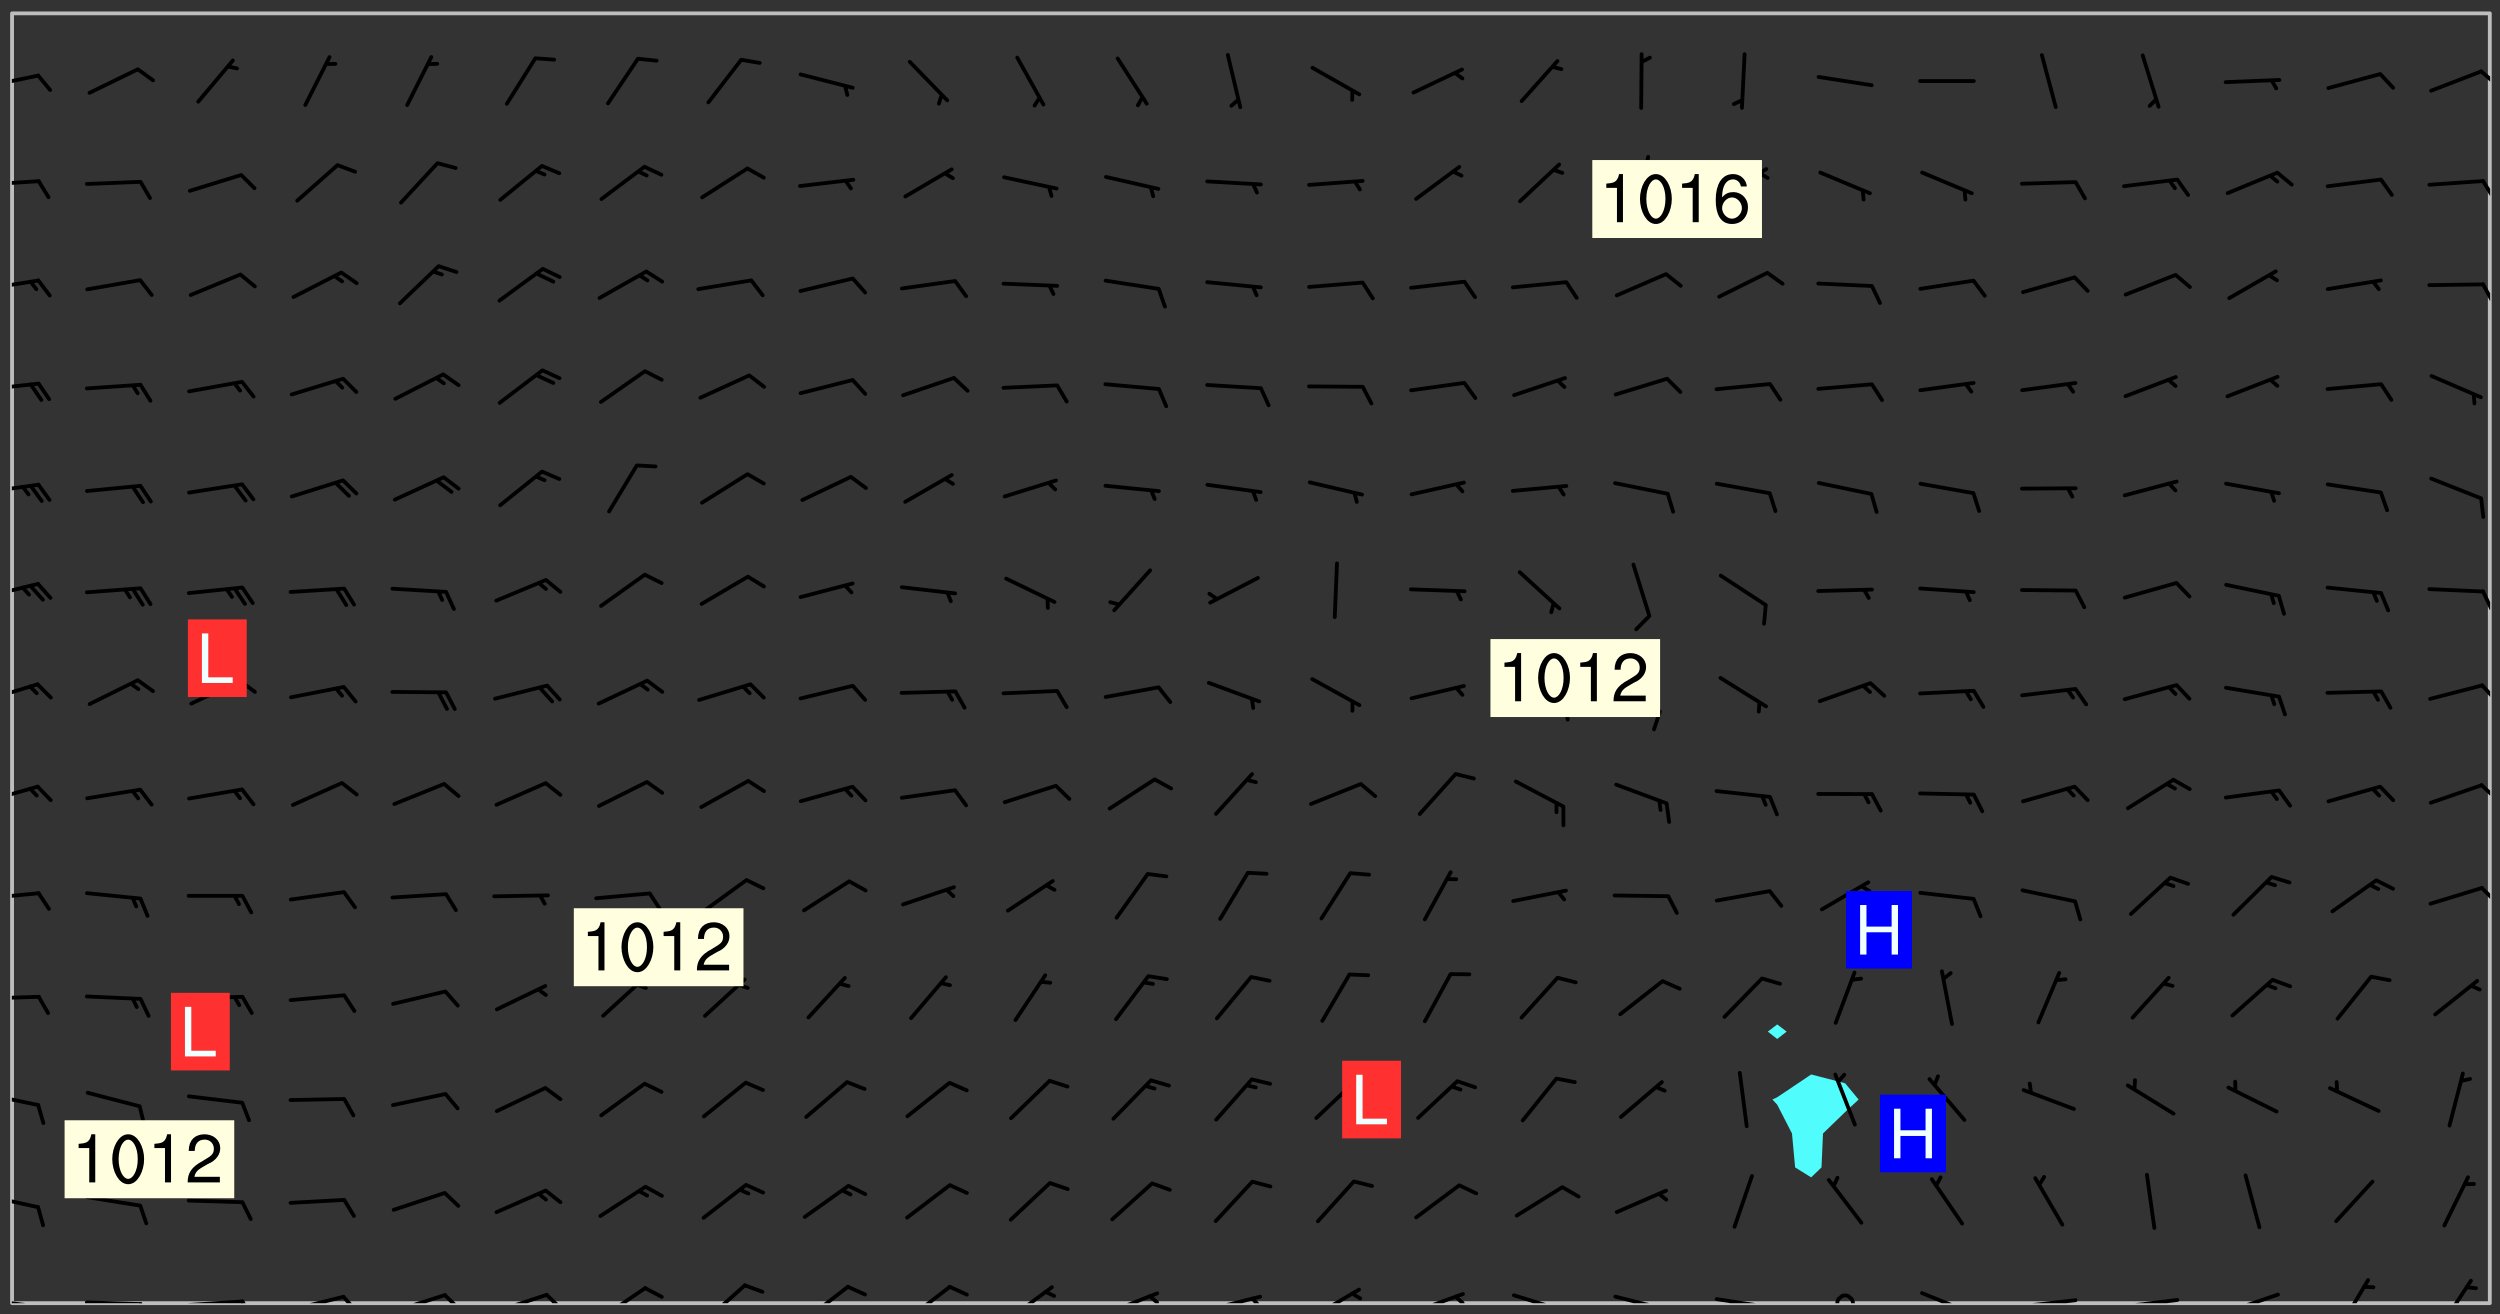 <svg xmlns="http://www.w3.org/2000/svg" role="img" xmlns:xlink="http://www.w3.org/1999/xlink" viewBox="142.45 309.95 326.84 171.84"><rect x="142.45" y="309.95" width="326.84" height="171.84" fill="#333333" stroke="none"/><defs><clipPath id="clip2"><path d="M 144 311.672 L 145 311.672 L 145 480.328 L 144 480.328 Z M 144 311.672"/></clipPath><clipPath id="clip3"><path d="M 144 311.672 L 468 311.672 L 468 480.328 L 144 480.328 Z M 144 311.672"/></clipPath><clipPath id="clip4"><path d="M 467 311.672 L 468 311.672 L 468 480.328 L 467 480.328 Z M 467 311.672"/></clipPath><clipPath id="clip5"><path d="M 144 479 L 148 479 L 148 480.328 L 144 480.328 Z M 144 479"/></clipPath><clipPath id="clip6"><path d="M 147 480 L 149 480 L 149 480.328 L 147 480.328 Z M 147 480"/></clipPath><clipPath id="clip7"><path d="M 153 479 L 162 479 L 162 480.328 L 153 480.328 Z M 153 479"/></clipPath><clipPath id="clip8"><path d="M 160 480 L 163 480 L 163 480.328 L 160 480.328 Z M 160 480"/></clipPath><clipPath id="clip9"><path d="M 166 479 L 175 479 L 175 480.328 L 166 480.328 Z M 166 479"/></clipPath><clipPath id="clip10"><path d="M 173 479 L 176 479 L 176 480.328 L 173 480.328 Z M 173 479"/></clipPath><clipPath id="clip11"><path d="M 180 479 L 188 479 L 188 480.328 L 180 480.328 Z M 180 479"/></clipPath><clipPath id="clip12"><path d="M 187 479 L 190 479 L 190 480.328 L 187 480.328 Z M 187 479"/></clipPath><clipPath id="clip13"><path d="M 193 479 L 201 479 L 201 480.328 L 193 480.328 Z M 193 479"/></clipPath><clipPath id="clip14"><path d="M 200 479 L 203 479 L 203 480.328 L 200 480.328 Z M 200 479"/></clipPath><clipPath id="clip15"><path d="M 206 478 L 215 478 L 215 480.328 L 206 480.328 Z M 206 478"/></clipPath><clipPath id="clip16"><path d="M 213 478 L 216 478 L 216 480.328 L 213 480.328 Z M 213 478"/></clipPath><clipPath id="clip17"><path d="M 220 478 L 228 478 L 228 480.328 L 220 480.328 Z M 220 478"/></clipPath><clipPath id="clip18"><path d="M 234 477 L 241 477 L 241 480.328 L 234 480.328 Z M 234 477"/></clipPath><clipPath id="clip19"><path d="M 247 477 L 254 477 L 254 480.328 L 247 480.328 Z M 247 477"/></clipPath><clipPath id="clip20"><path d="M 260 477 L 267 477 L 267 480.328 L 260 480.328 Z M 260 477"/></clipPath><clipPath id="clip21"><path d="M 274 477 L 281 477 L 281 480.328 L 274 480.328 Z M 274 477"/></clipPath><clipPath id="clip22"><path d="M 286 478 L 294 478 L 294 480.328 L 286 480.328 Z M 286 478"/></clipPath><clipPath id="clip23"><path d="M 292 479 L 294 479 L 294 480.328 L 292 480.328 Z M 292 479"/></clipPath><clipPath id="clip24"><path d="M 300 479 L 308 479 L 308 480.328 L 300 480.328 Z M 300 479"/></clipPath><clipPath id="clip25"><path d="M 305 479 L 308 479 L 308 480.328 L 305 480.328 Z M 305 479"/></clipPath><clipPath id="clip26"><path d="M 313 478 L 321 478 L 321 480.328 L 313 480.328 Z M 313 478"/></clipPath><clipPath id="clip27"><path d="M 326 478 L 334 478 L 334 480.328 L 326 480.328 Z M 326 478"/></clipPath><clipPath id="clip28"><path d="M 332 479 L 334 479 L 334 480.328 L 332 480.328 Z M 332 479"/></clipPath><clipPath id="clip29"><path d="M 340 479 L 348 479 L 348 480.328 L 340 480.328 Z M 340 479"/></clipPath><clipPath id="clip30"><path d="M 353 479 L 361 479 L 361 480.328 L 353 480.328 Z M 353 479"/></clipPath><clipPath id="clip31"><path d="M 366 479 L 375 479 L 375 480.328 L 366 480.328 Z M 366 479"/></clipPath><clipPath id="clip32"><path d="M 382 479 L 385 479 L 385 480.328 L 382 480.328 Z M 382 479"/></clipPath><clipPath id="clip33"><path d="M 393 478 L 401 478 L 401 480.328 L 393 480.328 Z M 393 478"/></clipPath><clipPath id="clip34"><path d="M 406 479 L 415 479 L 415 480.328 L 406 480.328 Z M 406 479"/></clipPath><clipPath id="clip35"><path d="M 419 479 L 428 479 L 428 480.328 L 419 480.328 Z M 419 479"/></clipPath><clipPath id="clip36"><path d="M 433 478 L 441 478 L 441 480.328 L 433 480.328 Z M 433 478"/></clipPath><clipPath id="clip37"><path d="M 448 477 L 453 477 L 453 480.328 L 448 480.328 Z M 448 477"/></clipPath><clipPath id="clip38"><path d="M 461 477 L 466 477 L 466 480.328 L 461 480.328 Z M 461 477"/></clipPath><clipPath id="clip39"><path d="M 144 466 L 148 466 L 148 469 L 144 469 Z M 144 466"/></clipPath><clipPath id="clip40"><path d="M 144 452 L 148 452 L 148 455 L 144 455 Z M 144 452"/></clipPath><clipPath id="clip41"><path d="M 144 440 L 148 440 L 148 441 L 144 441 Z M 144 440"/></clipPath><clipPath id="clip42"><path d="M 144 426 L 148 426 L 148 428 L 144 428 Z M 144 426"/></clipPath><clipPath id="clip43"><path d="M 466 425 L 468 425 L 468 429 L 466 429 Z M 466 425"/></clipPath><clipPath id="clip44"><path d="M 144 412 L 148 412 L 148 415 L 144 415 Z M 144 412"/></clipPath><clipPath id="clip45"><path d="M 466 412 L 468 412 L 468 415 L 466 415 Z M 466 412"/></clipPath><clipPath id="clip46"><path d="M 144 399 L 148 399 L 148 402 L 144 402 Z M 144 399"/></clipPath><clipPath id="clip47"><path d="M 466 399 L 468 399 L 468 402 L 466 402 Z M 466 399"/></clipPath><clipPath id="clip48"><path d="M 144 386 L 148 386 L 148 389 L 144 389 Z M 144 386"/></clipPath><clipPath id="clip49"><path d="M 466 387 L 468 387 L 468 390 L 466 390 Z M 466 387"/></clipPath><clipPath id="clip50"><path d="M 144 373 L 148 373 L 148 375 L 144 375 Z M 144 373"/></clipPath><clipPath id="clip51"><path d="M 144 359 L 148 359 L 148 362 L 144 362 Z M 144 359"/></clipPath><clipPath id="clip52"><path d="M 144 346 L 148 346 L 148 348 L 144 348 Z M 144 346"/></clipPath><clipPath id="clip53"><path d="M 466 346 L 468 346 L 468 350 L 466 350 Z M 466 346"/></clipPath><clipPath id="clip54"><path d="M 144 333 L 148 333 L 148 335 L 144 335 Z M 144 333"/></clipPath><clipPath id="clip55"><path d="M 466 333 L 468 333 L 468 336 L 466 336 Z M 466 333"/></clipPath><clipPath id="clip56"><path d="M 144 319 L 148 319 L 148 322 L 144 322 Z M 144 319"/></clipPath><clipPath id="clip57"><path d="M 466 319 L 468 319 L 468 322 L 466 322 Z M 466 319"/></clipPath><g id="surface526" clip-path="url(#clip1)"><path fill="#fff" fill-opacity="0" fill-rule="evenodd" d="M 0 0 L 1000 0 L 1000 1000 L 0 1000 Z M 0 0"/><path fill="#d3d3d3" fill-opacity="0" fill-rule="evenodd" d="M162.152 355.867L161.918 356.16 161.977 356.395 162.094 356.566 162.27 356.801 162.562 357.148 162.676 357.207 162.793 357.035 162.852 356.801 163.027 356.625 163.492 356.449 164.191 356.449 164.426 356.742 164.715 357.559 164.773 357.734 164.949 357.965 165.301 358.199 166 358.898 166.172 359.074 166.406 359.422 166.641 359.832 166.93 360.414 167.34 360.879 167.57 361.113 167.805 361.289 167.922 361.52 168.098 361.812 168.27 362.977 168.27 363.211 168.328 363.5 168.387 363.617 168.504 363.734 168.852 364.145 168.969 364.316 169.145 364.492 169.32 364.727 169.438 364.898 169.609 365.25 169.668 365.484 169.902 365.891 170.137 365.832 169.961 366.008 169.902 366.938 169.32 366.938 169.086 366.824 168.738 366.938 168.621 367.055 168.562 367.348 168.504 367.523 168.387 367.695 167.922 367.988 167.863 368.223 167.805 368.336 167.805 368.98 167.863 369.152 167.863 369.562 167.922 369.621 167.922 370.027 167.98 370.434 168.098 370.609 168.156 370.668 168.387 371.309 168.328 371.602 168.328 372.301 168.27 372.883 168.27 373.117 168.211 373.348 168.156 373.699 168.156 375.621 168.211 375.738 168.637 375.738 168.27 375.855 168.246 376.207 169.137 377.375 170.879 377.914 172.219 378.273 172.219 378.812 172.309 379.621 172.844 380.336 174.363 380.605 175.254 380.52 175.344 381.684 175.879 381.863 177.039 381.684 179.094 380.699 180.254 380.336 182.133 380.16 183.828 379.98 183.648 380.699 182.133 380.785 180.883 380.875 180.078 381.145 179.004 381.953 179.273 382.672 179.809 383.57 179.629 384.195 179.363 385.004 179.629 386.082 180.254 386.98 181.059 387.16 182.309 386.98 182.043 387.703 182.141 388.207 182.195 388.5 182.195 388.672 182.254 388.965 182.254 389.371 182.43 389.488 182.781 389.605 183.188 389.605 183.48 389.43 183.594 389.312 183.652 389.195 183.77 388.965 183.828 388.789 184.18 388.324 184.41 388.148 184.586 388.09 184.762 388.148 184.82 388.324 184.938 389.312 184.992 389.781 185.051 389.953 185.168 390.188 185.344 390.246 186.16 390.305 186.449 390.305 186.566 390.539 186.625 390.945 186.684 391.297 186.684 392.402 186.801 392.695 186.918 393.043 187.207 393.742 187.383 394.094 187.965 394.848 188.316 395.023 188.488 395.082 188.957 395.316 189.598 395.781 189.945 396.016 190.238 396.191 190.531 396.246 190.762 396.309 191.578 396.656 191.871 396.832 191.984 397.004 192.336 397.355 192.453 397.531 192.977 398.172 192.977 398.461 193.035 398.812 193.035 399.16 193.094 399.512 193.152 399.801 193.27 399.859 193.441 399.918 193.617 399.918 194.199 400.152 194.375 400.27 194.551 400.559 194.727 400.793 194.84 401.027 195.133 401.258 195.25 401.375 195.25 401.785 195.309 401.84 195.598 402.074 195.832 402.191 195.891 402.309 196.008 402.48 196.066 402.598 196.297 402.832 196.355 403.008 196.59 403.066 196.707 403.125 196.59 403.238 196.531 403.355 196.531 403.473 196.414 403.766 196.297 404.055 196.297 404.637 196.473 404.754 196.59 404.812 196.648 404.93 196.766 405.047 196.879 405.105 197.055 405.453 197.113 405.805 197.172 406.211 197.172 406.387 197.113 406.562 196.996 407.262 196.996 407.434 197.113 407.609 197.406 407.902 197.812 407.902 197.988 408.02 198.105 408.191 198.223 408.484 198.223 408.719 197.695 408.719 197.465 408.484 197.23 408.484 197.055 408.543 196.996 409.242 197.055 409.59 197.172 409.766 197.348 410.176 197.465 410.406 197.754 410.875 197.93 410.93 198.453 410.93 198.688 410.988 199.445 411.629 199.504 411.922 199.504 412.156 199.562 412.215 199.793 412.562 199.793 412.914 199.676 413.086 199.676 413.379 199.969 413.668 200.262 413.844 200.434 413.902 200.727 414.078 201.02 414.195 201.602 414.602 201.891 414.836 202.184 415.012 202.402 415.172 202.418 415.184 202.648 415.359 203.289 415.883 203.465 416.117 203.582 416.293 203.758 416.469 203.871 416.641 203.871 417.281 203.988 417.457 204.457 417.574 205.039 417.691 205.273 417.75 205.504 417.863 205.797 417.98 205.91 418.039 206.496 418.391 206.785 418.562 206.961 418.625 207.137 418.68 207.312 418.738 208.012 419.09 208.301 419.266 208.535 419.32 208.824 419.496 209.059 419.613 209.699 420.02 209.992 420.137 210.164 420.195 210.398 420.254 210.809 420.312 211.039 420.371 211.273 420.488 211.332 420.66 210.922 420.836 211.391 420.895 211.449 421.188 211.562 421.422 211.738 421.477 211.973 421.535 212.148 421.594 212.555 421.711 213.195 421.945 213.312 422.117 213.371 422.352 213.371 422.527 213.312 422.645 213.254 423.051 213.488 423.285 213.605 423.344 213.953 423.461 214.594 423.691 214.77 423.809 215.059 423.926 215.234 424.102 215.469 424.566 216.051 425.672 216.227 425.848 216.574 426.023 216.75 426.141 217.102 426.258 218.148 426.781 218.383 426.84 218.848 426.953 219.141 427.012 219.605 427.188 220.363 427.77 220.598 428.004 220.945 428.469 221.121 428.645 221.41 428.879 222.227 429.578 222.52 429.754 222.809 430.043 223.102 430.219 223.395 430.508 224.09 431.148 224.266 431.324 224.559 431.559 224.848 431.793 225.316 432.082 225.957 432.664 226.305 432.898 226.539 433.191 226.887 433.539 227.238 434.004 228.172 434.996 228.52 435.402 228.637 435.578 228.871 435.637 228.984 435.754 229.629 435.93 229.859 436.043 230.094 436.102 230.387 436.277 230.617 436.395 231.551 437.094 231.957 437.5 232.191 437.676 232.598 437.852 232.832 437.969 233.648 438.316 233.996 438.551 234.23 438.668 234.523 438.957 234.754 439.074 235.512 439.426 235.863 439.598 236.094 439.656 236.387 439.773 236.621 439.832 237.492 440.008 238.309 440.008 238.777 440.238 238.949 440.297 239.824 440.996 240.289 441.113 240.582 441.172 240.758 441.23 240.988 441.289 241.457 441.348 241.805 441.406 242.156 441.465 242.562 441.523 242.855 441.523 243.027 441.582 243.027 441.812 243.203 441.988 243.496 441.988 243.844 442.047 244.195 442.105 244.895 442.223 245.535 442.223 246 441.988 246.293 441.812 246.465 441.695 246.875 441.523 247.164 441.348 248.098 440.883 248.566 440.59 249.09 440.297 249.555 440.125 250.02 439.949 251.07 439.484 251.359 439.367 251.77 439.25 252.059 439.133 252.586 438.957 254.102 438.258 254.684 437.91 254.973 437.852 255.266 437.793 255.613 437.676 256.488 437.445 256.84 437.328 256.953 437.328 257.188 437.27 258.062 437.035 258.297 436.977 259.109 436.977 259.461 436.918 260.277 436.801 260.449 436.742 260.801 436.688 261.094 436.629 261.324 436.57 262.141 436.395 262.316 436.336 262.664 436.336 262.898 436.277 263.363 436.16 264.121 435.988 264.355 435.93 264.703 435.93 265.113 435.812 265.402 435.754 266.688 435.695 266.977 435.695 267.387 435.637 267.617 435.578 267.793 435.578 268.668 435.461 269.074 435.461 269.484 435.344 269.832 435.344 270.184 435.23 271.055 435.172 272.805 435.172 273.852 435.461 274.262 435.578 274.551 435.695 274.902 435.812 275.191 435.93 276.242 436.102 276.531 436.16 276.824 436.16 277.117 436.219 277.289 436.277 277.699 436.336 277.871 436.395 277.988 436.453 278.105 436.453 278.223 436.512 278.574 436.57 278.688 436.57 279.098 436.637 281.02 437.031 282.945 437.426 284.465 437.875 286.16 438.594 288.305 439.398 289.91 438.68 291.34 437.875 292.5 436.797 293.75 436.348 296.785 435.629 298.66 435.27 300.805 433.922 303.039 432.668 305.539 431.41 307.234 430.961 309.02 430.781 310.18 430.512 310.805 431.051 312.145 430.781 312.859 429.793 313.844 428.449 314.289 428.27 315.094 427.91 316.969 427.371 318.754 426.922 320.004 426.652 321.164 426.562 322.863 426.473 324.824 426.203 326.074 426.113 326.613 426.113 327.238 426.023 328.129 426.023 330.273 425.844 332.684 425.664 335.273 425.574 336.969 425.754 338.578 425.844 340.008 426.203 341.168 426.922 343.043 427.91 344.203 429.438 344.469 430.152 345.098 430.242 345.453 431.141 345.988 431.68 346.523 433.207 347.598 433.566 348.133 433.566 347.328 434.102 347.418 435.809 348.133 438.504 349.023 439.309 349.918 440.297 350.633 441.555 352.418 442.094 353.938 441.914 354.293 443.258 355.902 442.453 356.883 441.914 357.152 442.184 357.469 441.969 357.688 441.824 358.488 442.273 358.938 441.914 359.293 441.914 359.828 441.645 360.367 440.926 360.902 440.656 361.527 439.668 362.688 440.117 363.527 440.488 364.922 441.105 366.617 440.926 368.223 440.926 370.008 441.016 370.188 439.309 370.723 437.965 371.527 438.234 372.02 439.082 372.422 439.488 372.332 440.027 372.332 440.387 373.047 440.836 373.758 440.566 375.188 440.566 375.547 441.555 375.992 442.812 376.707 444.156 377.957 444.785 379.652 445.414 380.367 445.234 380.547 444.695 381.527 444.605 381.977 444.965 382.062 446.223 381.797 446.852 381.262 447.031 381.262 447.57 381.977 448.555 382.242 449.094 383.227 450.082 384.027 451.16 383.762 451.52 383.672 452.418 383.047 454.75 382.691 456.816 382.602 458.609 382.422 459.328 382.332 459.867 382.332 461.305 381.352 463.188 380.992 464.895 380.457 465.793 379.652 466.961 379.387 467.5 381.441 468.754 381.527 469.113 381.172 469.652 381.082 469.473 381.082 470.281 381.172 471.719 380.727 472.434 379.652 472.527 379.387 473.242 379.922 474.141 380.727 474.859 381.887 475.668 383.227 475.938 383.672 476.297 383.316 476.746 381.527 476.656 380.277 476.207 379.562 475.488 378.938 475.398 378.762 478.988 378.574 480.297 467.934 480.297 467.934 311.703 412.664 311.703 412.664 360.785 413.426 360.91 416.715 361.453 418.738 364.289 418.738 367.043 421.09 367.375 423.438 367.707 427.488 367.707 426.109 371.867 424.086 372.574 422.062 373.277 421.52 373.621 418.926 375.238 418.738 375.355 416.715 373.277 415.984 370.535 413.312 368.457 411.938 364.957 411.871 364.875 409.914 362.203 412.664 360.785 412.664 311.703 294.422 311.703 294.422 403.117 294.539 403.148 294.672 403.16 294.746 403.234 294.852 403.281 294.941 403.34 295.027 403.398 295.117 403.457 295.414 403.754 295.473 403.844 295.504 403.961 295.531 404.078 295.547 404.215 295.516 404.332 295.457 404.422 295.398 404.508 295.355 404.613 295.309 404.715 295.281 404.836 295.281 404.98 295.457 405.25 295.605 405.398 295.68 405.484 295.754 405.559 295.797 405.664 295.859 405.754 295.918 405.84 295.961 405.945 296.02 406.035 296.066 406.137 296.109 406.242 296.168 406.328 296.285 406.508 296.359 406.582 296.422 406.668 296.48 406.758 296.523 406.863 296.582 406.953 296.641 407.039 296.703 407.129 296.762 407.219 296.805 407.32 296.922 407.5 296.996 407.574 297.055 407.66 297.129 407.734 297.219 407.793 297.324 407.84 297.473 407.84 297.605 407.824 297.738 407.84 297.84 407.793 297.914 407.719 297.961 407.617 297.945 407.484 297.945 407.336 297.898 407.23 297.871 407.113 297.824 407.012 297.797 406.891 297.754 406.789 297.691 406.699 297.648 406.598 297.605 406.492 297.574 406.375 297.559 406.242 297.547 406.105 297.633 406.047 297.691 405.961 297.812 405.93 297.855 406.035 297.871 406.168 297.871 406.285 297.93 406.387 297.988 406.477 298.078 406.535 298.227 406.684 298.285 406.773 298.328 406.879 298.316 406.98 298.402 407.039 298.508 407.086 298.594 407.145 298.684 407.203 298.758 407.277 298.641 407.305 298.535 407.352 298.449 407.41 298.375 407.484 298.316 407.574 298.254 407.66 298.227 407.781 298.18 407.883 298.137 407.988 298.105 408.105 298.094 408.238 298.078 408.371 298.078 408.52 298.105 408.637 298.152 408.742 298.195 408.844 298.254 408.934 298.328 409.008 298.418 409.066 298.492 409.141 298.582 409.199 298.641 409.289 298.684 409.395 298.73 409.496 298.848 409.527 298.98 409.543 299.129 409.543 299.246 409.512 299.352 409.555 299.395 409.66 299.441 409.762 299.469 409.883 299.5 410 299.527 410.117 299.559 410.238 299.586 410.355 299.691 410.398 299.793 410.445 299.926 410.43 300.074 410.578 300.137 410.664 300.211 410.738 300.281 410.812 300.371 410.875 300.477 410.918 300.578 410.961 300.695 410.992 300.832 411.008 300.949 410.977 301.023 410.902 301.051 410.785 301.039 410.652 301.008 410.531 300.98 410.414 301.023 410.309 301.141 410.309 301.23 410.371 301.348 410.398 301.496 410.398 301.629 410.414 301.777 410.414 301.91 410.43 302.043 410.414 302.191 410.414 302.324 410.398 302.457 410.387 302.594 410.398 302.711 410.371 302.844 410.355 303.035 410.297 302.977 410.473 302.961 410.605 302.934 410.727 302.918 410.859 302.859 410.945 302.727 410.961 302.621 411.008 302.516 411.051 302.398 411.082 302.281 411.109 302.016 411.141 301.867 411.141 301.734 411.156 301.66 411.23 301.719 411.316 301.867 411.465 301.984 411.645 302.059 411.715 302.148 411.777 302.238 411.836 302.324 411.895 302.414 411.953 302.516 411.996 302.621 412.059 302.727 412.102 302.812 412.16 302.918 412.207 303.02 412.25 303.199 412.367 303.258 412.457 303.215 412.559 303.168 412.664 303.184 412.797 303.406 413.02 303.465 413.109 303.508 413.211 303.539 413.332 303.582 413.434 303.598 413.566 303.629 413.684 303.641 413.82 303.672 413.938 303.82 414.086 303.922 414.129 304.027 414.172 304.145 414.203 304.277 414.219 304.414 414.234 304.531 414.234 304.648 414.203 304.738 414.145 304.781 414.039 304.828 413.938 304.871 413.832 304.902 413.715 304.914 413.582 304.914 413.434 304.902 413.301 304.887 413.168 304.855 413.051 304.812 412.945 304.766 412.84 304.723 412.738 304.68 412.633 304.664 412.5 304.68 412.367 304.707 412.25 304.738 412.133 304.766 412.012 304.812 411.91 304.902 411.852 304.988 411.789 305.062 411.715 305.152 411.656 305.375 411.434 305.434 411.348 305.508 411.273 305.625 411.094 305.684 411.008 305.684 410.859 305.609 410.785 305.508 410.738 305.402 410.695 305.301 410.652 305.242 410.562 305.195 410.457 305.168 410.34 305.258 410.281 305.375 410.25 305.477 410.207 305.656 410.09 305.805 409.941 305.816 409.809 305.805 409.703 305.715 409.645 305.582 409.66 305.434 409.66 305.301 409.676 305.168 409.66 305.047 409.629 304.961 409.57 304.887 409.496 304.828 409.406 304.766 409.32 304.648 409.141 304.59 409.055 304.621 408.934 304.707 408.875 304.828 408.844 304.887 408.758 304.887 408.637 304.855 408.52 304.797 408.43 304.738 408.344 304.691 408.238 304.664 408.121 304.648 407.988 304.707 407.898 304.781 407.824 304.871 407.766 304.988 407.586 305.062 407.512 305.121 407.426 305.27 407.277 305.391 407.246 305.523 407.23 305.656 407.246 305.73 407.32 305.773 407.426 305.789 407.559 305.758 407.676 305.641 407.707 305.508 407.719 305.359 407.867 305.316 407.973 305.27 408.074 305.242 408.195 305.211 408.312 305.211 408.461 305.242 408.578 305.285 408.684 305.344 408.773 305.418 408.844 305.492 408.918 305.609 408.949 305.73 408.977 305.848 408.949 305.98 408.934 306.098 408.934 306.188 408.992 306.262 409.066 306.309 409.172 306.367 409.258 306.469 409.305 306.602 409.32 306.707 409.363 306.793 409.422 306.781 409.527 306.707 409.602 306.527 409.719 306.469 409.809 306.379 409.867 306.309 409.941 306.234 410.016 306.172 410.105 306.145 410.223 306.129 410.355 306.145 410.488 306.129 410.621 306.129 410.77 306.145 410.902 306.172 411.02 306.203 411.141 306.277 411.215 306.367 411.273 306.453 411.332 306.543 411.391 306.66 411.422 306.66 411.508 306.559 411.555 306.469 411.613 306.203 411.645 306.086 411.672 305.938 411.672 305.832 411.715 305.73 411.762 305.672 411.852 305.609 412.086 305.598 412.219 305.566 412.34 305.551 412.473 305.551 412.766 305.539 412.898 305.551 413.035 305.566 413.168 305.699 413.184 305.832 413.195 305.953 413.227 306.039 413.285 306.113 413.359 306.16 413.465 306.203 413.566 306.219 413.699 306.219 414.145 306.203 414.277 306.203 414.723 306.234 414.988 306.262 415.105 306.277 415.238 306.309 415.355 306.395 415.566 306.426 415.832 306.426 415.98 306.395 416.098 306.367 416.215 306.336 416.336 306.309 416.453 306.277 416.57 306.246 416.691 306.234 416.824 306.219 416.957 306.309 417.016 306.426 416.984 306.527 417 306.574 417.105 306.543 417.371 306.543 417.812 306.5 417.918 306.453 418.023 306.41 418.125 306.367 418.23 306.309 418.316 306.277 418.438 306.234 418.555 306.203 418.672 306.188 418.805 306.203 418.938 306.262 419.027 306.367 419.074 306.453 419.133 306.512 419.219 306.5 419.355 306.469 419.473 306.426 419.574 306.426 420.02 306.41 420.152 306.41 420.301 306.379 420.418 306.336 420.523 306.309 420.641 306.262 420.746 306.219 420.848 306.188 420.969 306.16 421.086 306.129 421.219 306.098 421.336 306.07 421.453 306.027 421.559 305.996 421.676 305.965 421.797 305.953 421.93 305.938 422.062 305.938 422.359 305.965 422.477 305.965 422.625 306.012 423.023 306.039 423.141 306.098 423.23 306.219 423.262 306.367 423.262 306.5 423.246 306.559 423.336 306.559 423.453 306.5 423.543 306.41 423.602 306.309 423.645 306.203 423.691 306.113 423.75 306.027 423.809 305.891 423.824 305.773 423.793 305.641 423.777 305.539 423.824 305.477 423.91 305.465 424.047 305.449 424.18 305.418 424.297 305.391 424.414 305.375 424.547 305.344 424.668 305.344 424.965 305.359 425.098 305.391 425.215 305.391 425.363 305.402 425.496 305.402 425.645 305.375 425.762 305.328 425.863 305.301 425.984 305.27 426.102 305.211 426.191 305.137 426.266 305.035 426.309 304.93 426.355 304.812 426.383 304.691 426.414 304.59 426.367 304.648 426.281 304.754 426.234 304.781 426.117 304.812 426 304.84 425.879 304.871 425.762 304.871 425.613 304.887 425.48 304.855 425.363 304.812 425.258 304.707 425.273 304.633 425.348 304.531 425.391 304.441 425.453 304.367 425.527 304.324 425.629 304.309 425.762 304.277 425.879 304.25 426 304.219 426.117 304.191 426.234 304.16 426.355 304.133 426.473 304.102 426.59 304.059 426.695 303.969 426.754 303.879 426.754 303.762 426.723 303.73 426.637 303.746 426.5 303.715 426.383 303.715 426.234 303.703 426.102 303.703 425.953 303.641 425.719 303.613 425.598 303.57 425.496 303.523 425.391 303.465 425.305 303.406 425.215 303.363 425.109 303.301 425.023 303.152 424.875 303.082 424.801 302.977 424.754 302.871 424.711 302.77 424.668 302.473 424.371 302.383 424.297 302.297 424.238 302.191 424.195 302.102 424.133 302.016 424.074 301.91 424.031 301.82 423.973 301.734 423.91 301.66 423.84 301.555 423.793 301.469 423.734 301.363 423.691 301.273 423.629 301.172 423.586 301.066 423.543 300.98 423.484 300.875 423.438 300.77 423.395 300.668 423.348 300.578 423.289 300.477 423.246 300.371 423.203 300.281 423.141 300.164 423.113 300.031 423.098 299.898 423.113 299.75 423.113 299.617 423.129 299.5 423.098 299.41 423.039 299.336 422.965 299.246 422.906 299.145 422.859 298.996 422.859 298.875 422.832 298.773 422.789 298.699 422.715 298.582 422.535 298.492 422.477 298.391 422.434 298.301 422.371 298.195 422.328 298.105 422.27 298.02 422.211 297.914 422.164 297.855 422.078 297.797 421.988 297.754 421.883 297.707 421.781 297.633 421.707 297.547 421.648 297.473 421.574 297.383 421.516 297.16 421.293 297.117 421.188 297.086 420.922 297.191 420.879 297.336 420.879 297.441 420.922 297.516 420.996 297.605 421.055 297.691 421.113 297.797 421.16 297.887 421.219 298.035 421.367 298.105 421.441 298.254 421.59 298.316 421.676 298.391 421.75 298.477 421.809 298.551 421.883 298.641 421.945 298.73 422.004 298.816 422.062 299.086 422.238 299.188 422.285 299.293 422.328 299.395 422.371 299.441 422.297 299.5 422.211 299.574 422.137 299.645 422.062 299.75 422.105 299.824 422.18 299.883 422.27 299.926 422.371 299.973 422.477 300.016 422.582 300.137 422.609 300.254 422.582 300.328 422.492 300.371 422.387 300.43 422.297 300.504 422.223 300.609 422.18 300.727 422.152 300.859 422.164 300.949 422.223 301.098 422.371 301.156 422.461 301.199 422.566 301.246 422.668 301.289 422.773 301.332 422.875 301.438 422.922 301.543 422.965 301.676 422.98 301.762 422.922 301.82 422.832 301.895 422.758 302 422.715 302.117 422.742 302.223 422.789 302.324 422.832 302.43 422.875 302.531 422.922 302.711 423.039 302.711 423.156 302.695 423.289 302.711 423.422 302.727 423.559 302.785 423.645 302.887 423.691 303.008 423.719 303.125 423.75 303.273 423.75 303.391 423.719 303.449 423.629 303.629 423.512 303.688 423.422 303.762 423.348 303.82 423.262 303.938 423.082 304.117 422.965 304.234 422.996 304.324 423.055 304.367 423.129 304.352 423.262 304.352 423.379 304.441 423.438 304.59 423.438 304.723 423.422 304.855 423.41 305.121 423.379 305.227 423.336 305.344 423.305 305.465 423.277 305.539 423.203 305.609 423.129 305.672 423.039 305.656 422.934 305.609 422.832 305.508 422.789 305.402 422.773 305.285 422.801 305.02 422.832 304.871 422.832 304.797 422.758 304.707 422.699 304.59 422.668 304.473 422.641 304.34 422.625 304.191 422.625 304.059 422.641 303.762 422.641 303.656 422.594 303.508 422.445 303.465 422.344 303.406 422.254 303.629 422.031 303.715 421.973 303.82 421.93 303.938 421.898 304.07 421.883 304.203 421.898 304.34 421.914 304.441 421.957 304.574 421.945 304.664 421.883 304.766 421.84 304.828 421.75 304.781 421.648 304.691 421.59 304.574 421.559 304.473 421.516 304.414 421.426 304.352 421.336 304.352 421.219 304.367 421.086 304.473 421.039 304.547 420.969 304.547 420.848 304.457 420.789 304.426 420.672 304.516 420.613 304.59 420.539 304.633 420.434 304.691 420.344 304.738 420.242 304.754 420.109 304.754 419.961 304.707 419.855 304.664 419.754 304.574 419.695 304.441 419.68 304.34 419.637 304.203 419.621 304.086 419.59 303.641 419.59 303.508 419.574 303.375 419.562 303.242 419.547 303.125 419.516 302.977 419.516 302.844 419.5 302.711 419.488 302.445 419.457 302.324 419.414 302.238 419.355 302.164 419.281 302.164 419.133 302.176 419 302.281 418.953 302.383 418.91 302.516 418.895 302.668 418.895 302.801 418.879 303.094 418.879 303.215 418.91 303.316 418.953 303.406 419.012 303.641 419.074 303.762 419.027 303.852 418.969 303.953 418.926 304.086 418.91 304.191 418.953 304.293 419 304.426 419.012 304.547 418.984 304.691 418.984 304.812 418.953 304.93 418.926 305.035 418.879 305.109 418.805 305.195 418.746 305.344 418.598 305.402 418.512 305.449 418.406 305.477 418.289 305.492 418.184 305.391 418.141 305.301 418.082 305.184 418.051 305.078 418.008 304.988 417.945 304.914 417.859 304.84 417.785 304.738 417.742 304.633 417.695 304.531 417.652 304.473 417.562 304.426 417.461 304.34 417.25 304.277 417.164 304.219 417.074 304.145 417 304.059 416.941 303.789 416.941 303.672 416.973 303.582 417.031 303.48 417.074 303.348 417.09 303.242 417.074 303.215 416.957 303.152 416.867 303.035 416.836 302.934 416.793 302.785 416.645 302.754 416.527 302.738 416.422 302.812 416.348 302.992 416.23 303.109 416.203 303.227 416.172 303.363 416.188 303.465 416.23 303.57 416.273 303.672 416.32 303.777 416.363 303.895 416.395 304.027 416.41 304.145 416.438 304.277 416.453 304.383 416.438 304.473 416.379 304.398 416.305 304.293 416.262 304.219 416.188 304.145 416.098 303.996 415.949 303.91 415.891 303.82 415.832 303.746 415.758 303.656 415.699 303.555 415.652 303.434 415.625 303.332 415.578 303.227 415.535 303.109 415.504 303.008 415.461 302.887 415.43 302.738 415.43 302.621 415.461 302.516 415.504 302.43 415.566 302.25 415.684 302.164 415.742 302.074 415.801 301.969 415.848 301.883 415.906 301.777 415.949 301.676 415.992 301.57 416.039 301.496 416.113 301.438 416.203 301.379 416.289 301.332 416.395 301.273 416.48 301.199 416.555 301.066 416.543 300.949 416.512 300.832 416.512 300.758 416.586 300.668 416.645 300.594 416.719 300.504 416.777 300.418 416.836 300.312 416.883 300.211 416.926 300.074 416.941 299.973 416.898 299.824 416.75 299.719 416.703 299.633 416.703 299.527 416.75 299.426 416.793 299.305 416.824 299.188 416.793 299.113 416.719 299.113 416.602 299.145 416.48 299.219 416.41 299.277 416.32 299.352 416.246 299.469 416.215 299.574 416.172 299.867 416.172 300 416.156 300.137 416.141 300.238 416.098 300.328 416.039 300.43 415.992 300.52 415.934 300.652 415.922 300.742 415.98 300.875 415.992 300.965 415.934 301.051 415.875 301.156 415.832 301.246 415.773 301.332 415.711 301.422 415.652 301.57 415.504 301.629 415.418 301.688 415.328 301.793 415.285 301.926 415.27 302.043 415.297 302.164 415.328 302.223 415.27 302.281 415.18 302.312 414.914 302.34 414.797 302.445 414.809 302.578 414.824 302.68 414.781 302.77 414.723 302.828 414.633 302.902 414.559 302.961 414.469 303.008 414.367 303.02 414.234 303.008 414.102 302.961 413.996 302.812 413.848 302.754 413.758 302.695 413.672 302.652 413.566 302.652 413.121 302.668 412.988 302.668 412.84 302.68 412.707 302.621 412.648 302.531 412.707 302.43 412.664 302.25 412.547 302.164 412.488 302.102 412.398 302.043 412.309 301.969 412.234 301.883 412.176 301.762 412.207 301.66 412.219 301.555 412.266 301.469 412.324 301.363 412.367 301.215 412.516 301.125 412.574 301.039 412.633 300.949 412.695 300.844 412.738 300.711 412.754 300.711 412.633 300.816 412.59 300.934 412.559 301.008 412.488 301.051 412.383 301.051 412.234 301.023 412.117 300.875 411.969 300.742 411.953 300.594 411.953 300.477 411.984 300.371 412.027 300.27 412.07 300.18 412.133 300.062 412.16 299.988 412.086 300 411.953 299.957 411.852 299.914 411.746 299.824 411.688 299.707 411.715 299.586 411.746 299.469 411.777 299.367 411.82 299.246 411.852 299.145 411.895 299.039 411.938 298.949 411.996 298.848 412.012 298.848 411.895 298.863 411.762 298.805 411.672 298.73 411.715 298.582 411.863 298.523 411.953 298.449 412.027 298.402 412.133 298.359 412.234 298.285 412.309 298.227 412.398 298.152 412.473 298.094 412.559 298.02 412.633 297.93 412.695 297.855 412.766 297.781 412.84 297.68 412.855 297.547 412.871 297.441 412.828 297.441 412.707 297.59 412.559 297.633 412.457 297.691 412.367 297.738 412.266 297.781 412.16 297.84 412.07 297.871 411.953 297.914 411.852 297.945 411.73 297.973 411.613 298.02 411.508 298.062 411.406 298.105 411.301 298.18 411.23 298.27 411.168 298.359 411.109 298.461 411.066 298.758 411.066 299.023 411.035 299.129 410.992 299.055 410.918 298.938 410.887 298.832 410.844 298.742 410.785 298.641 410.738 298.551 410.68 298.449 410.637 298.344 410.594 298.254 410.531 298.168 410.473 298.062 410.43 297.961 410.387 297.84 410.355 297.723 410.324 297.621 410.281 297.5 410.25 297.398 410.207 297.309 410.148 297.266 410.043 297.25 409.91 297.352 409.867 297.484 409.852 297.621 409.867 297.754 409.852 297.855 409.809 297.914 409.719 297.93 409.613 297.84 409.555 297.766 409.48 297.664 409.438 297.574 409.379 297.426 409.23 297.383 409.125 297.367 408.992 297.367 408.699 297.309 408.609 297.219 408.551 297.145 408.477 297.102 408.371 297.07 408.254 297.012 408.164 296.938 408.09 296.82 408.062 296.746 407.988 296.656 407.93 296.566 407.867 296.48 407.809 296.406 407.734 296.348 407.648 296.301 407.543 296.215 407.484 296.066 407.336 295.871 407.277 295.738 407.293 295.637 407.336 295.562 407.41 295.516 407.512 295.473 407.617 295.414 407.707 295.355 407.793 295.059 408.09 294.969 408.148 294.883 408.148 294.82 408.062 294.777 407.957 294.809 407.84 294.867 407.75 294.895 407.633 294.883 407.5 294.793 407.438 294.688 407.484 294.57 407.512 294.453 407.543 294.184 407.719 294.082 407.766 293.965 407.793 293.859 407.84 293.77 407.898 293.668 407.941 293.609 407.855 293.562 407.75 293.578 407.617 293.625 407.512 293.695 407.438 293.77 407.367 293.828 407.277 293.828 407.129 293.785 407.023 293.547 407.023 293.445 407.07 293.414 407.188 293.387 407.305 293.355 407.426 293.281 407.469 293.148 407.484 293.074 407.438 293.031 407.336 292.988 407.23 292.941 407.129 292.898 407.023 292.777 407.055 292.676 407.098 292.543 407.113 292.426 407.145 292.32 407.188 292.23 407.246 292.129 407.293 292.008 407.32 291.875 407.336 291.773 407.293 291.715 407.203 291.668 407.098 291.625 406.996 291.582 406.891 291.582 406.773 291.641 406.684 291.727 406.625 291.906 406.508 292.008 406.461 292.113 406.418 292.219 406.359 292.32 406.316 292.41 406.254 292.512 406.211 292.617 406.152 292.719 406.105 292.809 406.047 292.914 406.004 293.016 405.961 293.105 405.898 293.207 405.855 293.344 405.84 293.461 405.871 293.562 405.914 293.684 405.945 293.785 405.988 293.891 406.035 293.992 406.078 294.098 406.121 294.199 406.168 294.305 406.211 294.406 406.254 294.512 406.301 294.598 406.359 294.703 406.402 294.82 406.434 294.926 406.477 295.027 406.523 295.117 406.582 295.223 406.625 295.324 406.668 295.43 406.715 295.547 406.742 295.648 406.789 295.77 406.816 295.918 406.816 296.004 406.758 296.02 406.656 296.078 406.566 296.051 406.449 295.977 406.375 295.859 406.195 295.785 406.121 295.695 406.047 295.516 405.93 295.43 405.871 295.324 405.828 295.223 405.781 294.953 405.605 294.895 405.516 294.82 405.441 294.762 405.352 294.719 405.25 294.688 405.133 294.672 404.996 294.672 404.434 294.66 404.301 294.645 404.168 294.613 404.051 294.598 403.918 294.586 403.785 294.555 403.664 294.332 403.441 294.273 403.355 294.258 403.25 294.289 403.133 294.422 403.117 294.422 311.703 172.992 311.703 172.992 313.156 172.934 313.391 172.582 314.441 172.41 314.965 172.293 315.312 172.117 315.723 172 315.895 171.766 316.188 171.535 316.246 171.184 316.246 171.066 316.305 170.836 316.711 170.836 317.004 170.953 317.18 171.184 317.41 171.301 317.645 171.941 318.402 172.234 318.867 172.41 319.102 172.641 319.453 172.875 319.801 173.516 320.617 173.691 321.082 173.863 321.492 173.98 322.188 174.156 322.656 174.273 324.055 174.332 324.52 174.332 325.395 174.449 326.441 174.449 331.223 174.391 331.688 174.039 332.969 173.863 333.492 173.75 333.902 173.398 334.832 172.934 336 172.699 336.582 172.582 336.758 172.41 337.105 172.234 337.512 171.883 338.328 171.824 338.621 171.711 338.914 171.594 339.203 171.535 339.379 171.418 340.254 171.359 340.66 171.301 340.777 171.242 340.953 171.184 341.125 170.953 341.652 170.836 341.824 170.836 342.059 170.719 342.293 170.66 342.465 170.484 343.051 170.484 343.34 170.426 343.516 170.426 343.809 170.367 343.922 170.309 344.449 170.309 344.621 170.254 344.855 170.254 347.477 170.078 348.293 169.961 348.469 169.785 348.703 169.668 348.875 169.555 349.109 168.969 350.043 168.738 350.332 168.445 350.797 168.27 351.031 167.98 351.383 167.629 352.082 167.516 352.312 167.34 352.723 167.164 352.953 166.758 353.48 165.941 354.18 165.648 354.352 165.359 354.586 165.184 354.703 165.008 354.879 164.484 355.285 163.957 355.461 163.785 355.637 163.551 355.691 162.91 355.867 162.152 355.867M174.363 386.891L173.289 387.34 173.648 388.234 174.898 387.52 175.344 386.98 174.363 386.891"/><path fill="#d3d3d3" fill-opacity="0" fill-rule="evenodd" d="M201.508 416.598L200.613 416.598 201.062 417.227 202.043 417.586 202.848 417.496 203.293 416.508 203.117 416.598 202.402 416.242 201.508 416.598M356.129 475.668L356.07 475.145 356.07 474.852 356.184 474.559 356.242 474.328 356.711 473.859 356.824 473.859 356.941 473.746 357.059 473.688 357.234 473.688 357.469 473.629 357.816 473.629 358.051 473.688 358.168 473.746 358.398 473.918 358.457 474.094 358.574 474.676 358.574 474.969 358.457 475.145 358.285 475.434 358.109 475.609 357.582 476.133 357.352 476.367 357.234 476.426 357.059 476.426 356.941 476.367 356.535 476.074 356.359 475.957 356.242 475.898 356.184 475.785 356.129 475.668M362.77 464.711L362.711 464.539 362.711 463.43 362.77 463.258 362.945 463.199 363.117 463.141 363.293 463.141 363.527 463.082 363.645 463.141 363.703 463.84 363.645 464.012 363.527 464.188 363.41 464.246 363.176 464.77 363.062 464.828 362.828 464.828 362.77 464.711M372.383 450.32L372.266 450.145 372.266 449.445 372.559 448.57 372.676 448.398 372.852 448.047 372.965 447.816 373.082 447.523 373.434 446.766 373.551 446.535 373.723 446.301 373.898 446.301 374.016 446.242 374.656 446.242 374.773 446.301 375.008 446.535 375.18 446.648 375.531 446.941 375.648 447.059 375.762 447.234 375.762 447.348 375.879 447.406 375.996 447.523 375.996 448.223 375.938 448.398 375.938 448.629 375.879 448.805 375.531 449.855 375.414 450.086 375.297 450.32 375.18 450.379 374.949 450.613 374.309 450.902 373.434 450.902 373.023 450.785 372.383 450.32"/><path fill="none" stroke="#bebebe" stroke-linecap="round" stroke-linejoin="round" stroke-miterlimit="10" stroke-width=".5" d="M 431.957 354.305 L 108.027 354.305 L 108.027 185.68 L 431.957 185.68 L 431.957 354.305" transform="matrix(1 0 0 -1 36 666)"/><g clip-path="url(#clip2)"><path fill="#fff" fill-opacity="0" fill-rule="evenodd" d="M 144 475.891 L 144 480.328 L 144.004 480.328 L 144 480.328 L 144 311.672 L 144.004 311.672 L 144 311.672 L 144 475.891"/></g><g clip-path="url(#clip3)"><path fill="#fff" fill-opacity="0" fill-rule="evenodd" d="M 144.004 480.328 L 144.004 311.672 L 374.793 311.672 L 374.793 443.879 L 373.566 444.82 L 374.793 445.781 L 376.031 444.82 L 374.793 443.879 L 374.793 311.672 L 379.234 311.672 L 379.234 450.422 L 374.793 453.402 L 374.164 453.699 L 374.793 454.367 L 376.727 458.137 L 377.137 462.574 L 379.234 463.875 L 380.586 462.574 L 380.781 458.137 L 383.672 455.336 L 385.438 453.699 L 383.672 451.57 L 379.234 450.422 L 379.234 311.672 L 467.996 311.672 L 467.996 480.328 L 144.004 480.328"/></g><path fill="#50fcfc" fill-rule="evenodd" d="M374.793 445.781L373.566 444.82 374.793 443.879 376.031 444.82 374.793 445.781M374.793 454.367L374.164 453.699 374.793 453.402 379.234 450.422 383.672 451.57 385.438 453.699 383.672 455.336 380.781 458.137 380.586 462.574 379.234 463.875 377.137 462.574 376.727 458.137 374.793 454.367"/><g clip-path="url(#clip4)"><path fill="#fff" fill-opacity="0" fill-rule="evenodd" d="M 467.996 480.328 L 468 480.328 L 468 311.672 L 467.996 311.672 L 468 311.672 L 468 480.328 L 467.996 480.328"/></g><g clip-path="url(#clip5)"><path fill="none" stroke="#000" stroke-linecap="round" stroke-linejoin="round" stroke-miterlimit="10" stroke-width=".5" d="M 111.48 185.184 L 104.52 186.16" transform="matrix(1 0 0 -1 36 666)"/></g><g clip-path="url(#clip6)"><path fill="none" stroke="#000" stroke-linecap="round" stroke-linejoin="round" stroke-miterlimit="10" stroke-width=".5" d="M 111.48 185.184 L 112.32 182.875" transform="matrix(1 0 0 -1 36 666)"/></g><g clip-path="url(#clip7)"><path fill="none" stroke="#000" stroke-linecap="round" stroke-linejoin="round" stroke-miterlimit="10" stroke-width=".5" d="M 124.828 185.562 L 117.805 185.777" transform="matrix(1 0 0 -1 36 666)"/></g><g clip-path="url(#clip8)"><path fill="none" stroke="#000" stroke-linecap="round" stroke-linejoin="round" stroke-miterlimit="10" stroke-width=".5" d="M 124.828 185.562 L 125.914 183.363" transform="matrix(1 0 0 -1 36 666)"/></g><g clip-path="url(#clip9)"><path fill="none" stroke="#000" stroke-linecap="round" stroke-linejoin="round" stroke-miterlimit="10" stroke-width=".5" d="M 138.137 185.902 L 131.125 185.441" transform="matrix(1 0 0 -1 36 666)"/></g><g clip-path="url(#clip10)"><path fill="none" stroke="#000" stroke-linecap="round" stroke-linejoin="round" stroke-miterlimit="10" stroke-width=".5" d="M 138.137 185.902 L 139.43 183.816" transform="matrix(1 0 0 -1 36 666)"/></g><g clip-path="url(#clip11)"><path fill="none" stroke="#000" stroke-linecap="round" stroke-linejoin="round" stroke-miterlimit="10" stroke-width=".5" d="M 151.355 186.512 L 144.535 184.832" transform="matrix(1 0 0 -1 36 666)"/></g><g clip-path="url(#clip12)"><path fill="none" stroke="#000" stroke-linecap="round" stroke-linejoin="round" stroke-miterlimit="10" stroke-width=".5" d="M 151.355 186.512 L 152.992 184.68" transform="matrix(1 0 0 -1 36 666)"/></g><g clip-path="url(#clip13)"><path fill="none" stroke="#000" stroke-linecap="round" stroke-linejoin="round" stroke-miterlimit="10" stroke-width=".5" d="M 164.609 186.734 L 157.91 184.609" transform="matrix(1 0 0 -1 36 666)"/></g><g clip-path="url(#clip14)"><path fill="none" stroke="#000" stroke-linecap="round" stroke-linejoin="round" stroke-miterlimit="10" stroke-width=".5" d="M 164.609 186.734 L 166.363 185.016" transform="matrix(1 0 0 -1 36 666)"/></g><g clip-path="url(#clip15)"><path fill="none" stroke="#000" stroke-linecap="round" stroke-linejoin="round" stroke-miterlimit="10" stroke-width=".5" d="M 177.914 186.766 L 171.234 184.578" transform="matrix(1 0 0 -1 36 666)"/></g><g clip-path="url(#clip16)"><path fill="none" stroke="#000" stroke-linecap="round" stroke-linejoin="round" stroke-miterlimit="10" stroke-width=".5" d="M 177.914 186.766 L 179.684 185.062" transform="matrix(1 0 0 -1 36 666)"/></g><g clip-path="url(#clip17)"><path fill="none" stroke="#000" stroke-linecap="round" stroke-linejoin="round" stroke-miterlimit="10" stroke-width=".5" d="M 190.797 187.645 L 184.984 183.695" transform="matrix(1 0 0 -1 36 666)"/></g><path fill="none" stroke="#000" stroke-linecap="round" stroke-linejoin="round" stroke-miterlimit="10" stroke-width=".5" d="M 190.797 187.645 L 192.969 186.5" transform="matrix(1 0 0 -1 36 666)"/><g clip-path="url(#clip18)"><path fill="none" stroke="#000" stroke-linecap="round" stroke-linejoin="round" stroke-miterlimit="10" stroke-width=".5" d="M 203.828 188.012 L 198.582 183.332" transform="matrix(1 0 0 -1 36 666)"/></g><path fill="none" stroke="#000" stroke-linecap="round" stroke-linejoin="round" stroke-miterlimit="10" stroke-width=".5" d="M 203.828 188.012 L 206.129 187.16" transform="matrix(1 0 0 -1 36 666)"/><g clip-path="url(#clip19)"><path fill="none" stroke="#000" stroke-linecap="round" stroke-linejoin="round" stroke-miterlimit="10" stroke-width=".5" d="M 217.301 187.82 L 211.742 183.523" transform="matrix(1 0 0 -1 36 666)"/></g><path fill="none" stroke="#000" stroke-linecap="round" stroke-linejoin="round" stroke-miterlimit="10" stroke-width=".5" d="M 217.301 187.82 L 219.535 186.812" transform="matrix(1 0 0 -1 36 666)"/><g clip-path="url(#clip20)"><path fill="none" stroke="#000" stroke-linecap="round" stroke-linejoin="round" stroke-miterlimit="10" stroke-width=".5" d="M 230.621 187.812 L 225.051 183.531" transform="matrix(1 0 0 -1 36 666)"/></g><path fill="none" stroke="#000" stroke-linecap="round" stroke-linejoin="round" stroke-miterlimit="10" stroke-width=".5" d="M 230.621 187.812 L 232.855 186.797" transform="matrix(1 0 0 -1 36 666)"/><g clip-path="url(#clip21)"><path fill="none" stroke="#000" stroke-linecap="round" stroke-linejoin="round" stroke-miterlimit="10" stroke-width=".5" d="M 243.973 187.766 L 238.328 183.578" transform="matrix(1 0 0 -1 36 666)"/></g><path fill="none" stroke="#000" stroke-linecap="round" stroke-linejoin="round" stroke-miterlimit="10" stroke-width=".5" d="M 243.152 187.156 L 244.258 186.629" transform="matrix(1 0 0 -1 36 666)"/><g clip-path="url(#clip22)"><path fill="none" stroke="#000" stroke-linecap="round" stroke-linejoin="round" stroke-miterlimit="10" stroke-width=".5" d="M 257.734 186.961 L 251.195 184.383" transform="matrix(1 0 0 -1 36 666)"/></g><g clip-path="url(#clip23)"><path fill="none" stroke="#000" stroke-linecap="round" stroke-linejoin="round" stroke-miterlimit="10" stroke-width=".5" d="M 256.785 186.586 L 257.715 185.789" transform="matrix(1 0 0 -1 36 666)"/></g><g clip-path="url(#clip24)"><path fill="none" stroke="#000" stroke-linecap="round" stroke-linejoin="round" stroke-miterlimit="10" stroke-width=".5" d="M 271.188 186.523 L 264.371 184.82" transform="matrix(1 0 0 -1 36 666)"/></g><g clip-path="url(#clip25)"><path fill="none" stroke="#000" stroke-linecap="round" stroke-linejoin="round" stroke-miterlimit="10" stroke-width=".5" d="M 270.199 186.277 L 271.02 185.363" transform="matrix(1 0 0 -1 36 666)"/></g><g clip-path="url(#clip26)"><path fill="none" stroke="#000" stroke-linecap="round" stroke-linejoin="round" stroke-miterlimit="10" stroke-width=".5" d="M 284.125 187.453 L 278.07 183.887" transform="matrix(1 0 0 -1 36 666)"/></g><path fill="none" stroke="#000" stroke-linecap="round" stroke-linejoin="round" stroke-miterlimit="10" stroke-width=".5" d="M 283.242 186.934 L 284.289 186.293" transform="matrix(1 0 0 -1 36 666)"/><g clip-path="url(#clip27)"><path fill="none" stroke="#000" stroke-linecap="round" stroke-linejoin="round" stroke-miterlimit="10" stroke-width=".5" d="M 297.711 186.879 L 291.113 184.465" transform="matrix(1 0 0 -1 36 666)"/></g><g clip-path="url(#clip28)"><path fill="none" stroke="#000" stroke-linecap="round" stroke-linejoin="round" stroke-miterlimit="10" stroke-width=".5" d="M 296.75 186.527 L 297.664 185.707" transform="matrix(1 0 0 -1 36 666)"/></g><g clip-path="url(#clip29)"><path fill="none" stroke="#000" stroke-linecap="round" stroke-linejoin="round" stroke-miterlimit="10" stroke-width=".5" d="M 311.082 184.633 L 304.371 186.711" transform="matrix(1 0 0 -1 36 666)"/></g><g clip-path="url(#clip30)"><path fill="none" stroke="#000" stroke-linecap="round" stroke-linejoin="round" stroke-miterlimit="10" stroke-width=".5" d="M 324.445 184.809 L 317.637 186.535" transform="matrix(1 0 0 -1 36 666)"/></g><g clip-path="url(#clip31)"><path fill="none" stroke="#000" stroke-linecap="round" stroke-linejoin="round" stroke-miterlimit="10" stroke-width=".5" d="M 337.828 185.137 L 330.883 186.207" transform="matrix(1 0 0 -1 36 666)"/></g><g clip-path="url(#clip32)"><path fill="none" stroke="#000" stroke-linecap="round" stroke-linejoin="round" stroke-miterlimit="10" stroke-width=".5" d="M 348.695 185.672 L 348.676 185.871 L 348.617 186.062 L 348.52 186.238 L 348.062 186.617 L 347.871 186.676 L 347.672 186.695 L 347.473 186.676 L 347.281 186.617 L 346.82 186.238 L 346.727 186.062 L 346.668 185.871 L 346.648 185.672 L 346.668 185.473 L 346.727 185.281 L 346.82 185.102 L 347.281 184.727 L 347.473 184.668 L 347.672 184.648 L 347.871 184.668 L 348.062 184.727 L 348.52 185.102 L 348.617 185.281 L 348.676 185.473 L 348.695 185.672" transform="matrix(1 0 0 -1 36 666)"/></g><g clip-path="url(#clip33)"><path fill="none" stroke="#000" stroke-linecap="round" stroke-linejoin="round" stroke-miterlimit="10" stroke-width=".5" d="M 357.73 186.992 L 364.242 184.352" transform="matrix(1 0 0 -1 36 666)"/></g><g clip-path="url(#clip34)"><path fill="none" stroke="#000" stroke-linecap="round" stroke-linejoin="round" stroke-miterlimit="10" stroke-width=".5" d="M 377.793 186.066 L 370.809 185.273" transform="matrix(1 0 0 -1 36 666)"/></g><g clip-path="url(#clip35)"><path fill="none" stroke="#000" stroke-linecap="round" stroke-linejoin="round" stroke-miterlimit="10" stroke-width=".5" d="M 391.105 186.098 L 384.129 185.246" transform="matrix(1 0 0 -1 36 666)"/></g><g clip-path="url(#clip36)"><path fill="none" stroke="#000" stroke-linecap="round" stroke-linejoin="round" stroke-miterlimit="10" stroke-width=".5" d="M 404.258 186.797 L 397.605 184.543" transform="matrix(1 0 0 -1 36 666)"/></g><g clip-path="url(#clip37)"><path fill="none" stroke="#000" stroke-linecap="round" stroke-linejoin="round" stroke-miterlimit="10" stroke-width=".5" d="M 416.039 188.695 L 412.457 182.648" transform="matrix(1 0 0 -1 36 666)"/></g><path fill="none" stroke="#000" stroke-linecap="round" stroke-linejoin="round" stroke-miterlimit="10" stroke-width=".5" d="M 415.516 187.812 L 416.742 187.758" transform="matrix(1 0 0 -1 36 666)"/><g clip-path="url(#clip38)"><path fill="none" stroke="#000" stroke-linecap="round" stroke-linejoin="round" stroke-miterlimit="10" stroke-width=".5" d="M 429.488 188.609 L 425.633 182.734" transform="matrix(1 0 0 -1 36 666)"/></g><path fill="none" stroke="#000" stroke-linecap="round" stroke-linejoin="round" stroke-miterlimit="10" stroke-width=".5" d="M 428.93 187.754 L 430.148 187.641" transform="matrix(1 0 0 -1 36 666)"/><g clip-path="url(#clip39)"><path fill="none" stroke="#000" stroke-linecap="round" stroke-linejoin="round" stroke-miterlimit="10" stroke-width=".5" d="M 111.43 198.227 L 104.57 199.746" transform="matrix(1 0 0 -1 36 666)"/></g><path fill="none" stroke="#000" stroke-linecap="round" stroke-linejoin="round" stroke-miterlimit="10" stroke-width=".5" d="M111.43 198.227L112.086 195.863M124.785 198.43L117.844 199.543M124.785 198.43L125.578 196.109M138.141 198.879L131.117 199.094M138.141 198.879L139.227 196.68M151.453 199.18L144.438 198.793M151.453 199.18L152.723 197.078M164.598 200.09L157.926 197.883M164.598 200.09L166.371 198.395M177.793 200.398L171.359 197.574M177.793 200.398L179.719 198.879M176.855 199.988L177.82 199.227M190.84 200.898L184.941 197.074M190.84 200.898L192.984 199.707M189.98 200.34L191.055 199.746M203.98 201.141L198.43 196.832M203.98 201.141L206.219 200.137M203.172 200.516L204.293 200.012M217.383 201.023L211.656 196.949M217.383 201.023L219.578 199.926M216.551 200.43L217.648 199.883M230.633 201.113L225.039 196.859M230.633 201.113L232.859 200.086M243.715 201.387L238.586 196.586M243.715 201.387L246.035 200.594M257.078 201.336L251.855 196.637M257.078 201.336L259.383 200.496M270.172 201.562L265.391 196.41M270.172 201.562L272.543 200.934M283.453 201.594L278.738 196.379M283.453 201.594L285.832 200.996M297.23 201.086L291.594 196.887M297.23 201.086L299.445 200.035M310.707 200.844L304.742 197.129M310.707 200.844L312.832 199.613M324.262 200.387L317.82 197.586M323.324 199.98L324.285 199.219M335.496 202.309L333.215 195.664M345.543 201.781L349.801 196.191M346.16 200.969L346.676 202.082M359.004 201.887L362.969 196.086M359.582 201.043L360.148 202.129M372.535 202.023L376.066 195.949M373.051 201.141L373.695 202.184M387.129 202.465L388.105 195.508M401.84 195.594L400.023 202.379M416.621 201.574L411.871 196.398M429.109 202.141L426.012 195.832M428.66 201.223L429.887 201.262" transform="matrix(1 0 0 -1 36 666)"/><g clip-path="url(#clip40)"><path fill="none" stroke="#000" stroke-linecap="round" stroke-linejoin="round" stroke-miterlimit="10" stroke-width=".5" d="M 111.438 211.582 L 104.562 213.023" transform="matrix(1 0 0 -1 36 666)"/></g><path fill="none" stroke="#000" stroke-linecap="round" stroke-linejoin="round" stroke-miterlimit="10" stroke-width=".5" d="M111.438 211.582L112.121 209.223M124.715 211.418L117.914 213.184M124.715 211.418L125.285 209.031M138.117 211.883L131.141 212.719M138.117 211.883L139.004 209.598M151.457 212.371L144.434 212.234M151.457 212.371L152.652 210.227M164.699 213.027L157.824 211.574M164.699 213.027L166.273 211.145M177.746 213.812L171.402 210.789M177.746 213.812L179.719 212.352M190.73 214.371L185.051 210.234M190.73 214.371L192.938 213.297M203.941 214.508L198.473 210.094M203.941 214.508L206.195 213.543M217.191 214.582L211.848 210.02M217.191 214.582L219.477 213.684M230.59 214.484L225.082 210.117M230.59 214.484L232.836 213.504M243.672 214.75L238.629 209.855M243.672 214.75L246.008 213.996M256.922 214.812L252.008 209.789M256.922 214.812L259.277 214.121M256.207 214.082L257.387 213.734M270.109 214.934L265.453 209.668M270.109 214.934L272.496 214.359M269.43 214.168L270.625 213.883M283.648 214.719L278.543 209.887M283.648 214.719L285.973 213.938M282.906 214.016L284.066 213.625M296.98 214.699L291.844 209.902M296.98 214.699L299.301 213.902M296.23 214L297.391 213.602M309.93 215.039L305.523 209.566M309.93 215.039L312.34 214.578M323.715 214.578L318.367 210.023M322.938 213.918L324.078 213.465M333.906 215.785L334.809 208.816M346.391 215.574L348.949 209.027M346.766 214.621L347.562 215.551M358.703 214.973L363.27 209.633M359.367 214.195L359.816 215.336M371.012 213.539L377.59 211.066M371.969 213.18L371.812 214.395M384.625 214.145L390.609 210.457M385.496 213.609L385.574 214.832M397.785 213.867L404.078 210.734M398.703 213.41L398.668 214.637M411.066 213.793L417.426 210.809M411.992 213.359L411.93 214.586M428.438 215.703L426.688 208.898M428.184 214.715L429.375 215" transform="matrix(1 0 0 -1 36 666)"/><g clip-path="url(#clip41)"><path fill="none" stroke="#000" stroke-linecap="round" stroke-linejoin="round" stroke-miterlimit="10" stroke-width=".5" d="M 111.512 225.734 L 104.488 225.5" transform="matrix(1 0 0 -1 36 666)"/></g><path fill="none" stroke="#000" stroke-linecap="round" stroke-linejoin="round" stroke-miterlimit="10" stroke-width=".5" d="M111.512 225.734L112.734 223.605M124.824 225.457L117.805 225.777M124.824 225.457L125.875 223.238M123.805 225.504L124.328 224.395M138.141 225.734L131.117 225.5M138.141 225.734L139.367 223.609M137.121 225.699L137.73 224.637M151.445 225.93L144.445 225.301M151.445 225.93L152.785 223.875M164.68 226.426L157.84 224.809M164.68 226.426L166.301 224.582M177.738 227.145L171.41 224.09M176.82 226.699L177.809 225.973M190.484 227.988L185.297 223.246M189.727 227.297L190.883 226.887M203.793 227.992L198.617 223.242M203.043 227.301L204.199 226.891M216.902 228.199L212.141 223.031M216.207 227.449L217.395 227.137M230.113 228.289L225.559 222.941M229.453 227.512L230.648 227.25M243.098 228.543L239.207 222.691M242.531 227.691L243.75 227.57M256.578 228.426L252.355 222.809M256.578 228.426L259 228.043M255.961 227.609L257.176 227.418M270.023 228.324L265.539 222.91M270.023 228.324L272.426 227.828M282.867 228.648L279.324 222.582M282.867 228.648L285.32 228.551M296.094 228.699L292.727 222.531M296.094 228.699L298.551 228.672M310.082 228.223L305.367 223.012M310.082 228.223L312.461 227.621M323.809 227.781L318.273 223.449M323.809 227.781L326.051 226.789M336.812 228.129L331.898 223.105M336.812 228.129L339.168 227.434M348.902 228.906L346.441 222.324M348.543 227.949L349.762 228.109M360.328 229.066L361.645 222.164M360.52 228.062L361.477 228.832M375.664 228.855L372.938 222.379M375.27 227.914L376.488 228.023M389.977 228.219L385.258 223.012M389.289 227.461L390.48 227.16M403.559 227.953L398.305 223.281M403.559 227.953L405.859 227.098M402.793 227.273L403.945 226.844M416.445 228.359L412.051 222.875M416.445 228.359L418.855 227.902M430.309 227.809L424.816 223.426M429.508 227.172L430.633 226.684" transform="matrix(1 0 0 -1 36 666)"/><g clip-path="url(#clip42)"><path fill="none" stroke="#000" stroke-linecap="round" stroke-linejoin="round" stroke-miterlimit="10" stroke-width=".5" d="M 111.496 239.27 L 104.504 238.594" transform="matrix(1 0 0 -1 36 666)"/></g><path fill="none" stroke="#000" stroke-linecap="round" stroke-linejoin="round" stroke-miterlimit="10" stroke-width=".5" d="M111.496 239.27L112.852 237.223M124.812 238.578L117.82 239.281M124.812 238.578L125.742 236.309M123.793 238.684L124.258 237.547M138.145 238.93L131.117 238.93M138.145 238.93L139.297 236.766M137.121 238.93L137.695 237.848M151.426 239.418L144.465 238.445M151.426 239.418L152.863 237.43M164.766 239.152L157.754 238.711M164.766 239.152L166.055 237.066M178.09 238.996L171.062 238.867M177.066 238.977L177.66 237.906M191.391 239.246L184.391 238.617M191.391 239.246L192.73 237.191M204.047 240.996L198.363 236.867M204.047 240.996L206.254 239.918M217.477 240.832L211.566 237.031M217.477 240.832L219.617 239.633M231.164 240.059L224.508 237.805M230.195 239.73L231.09 238.891M244.082 240.867L238.219 236.996M243.23 240.305L244.309 239.719M256.504 241.793L252.426 236.07M256.504 241.793L258.938 241.473M269.59 241.945L265.973 235.918M269.59 241.945L272.039 241.816M282.984 241.895L279.207 235.969M282.984 241.895L285.434 241.699M296.098 242.012L292.723 235.852M295.609 241.117L296.836 241.102M311.172 239.613L304.281 238.25M310.168 239.414L310.945 238.465M324.555 238.883L317.527 238.98M324.555 238.883L325.676 236.699M337.816 239.551L330.898 238.312M337.816 239.551L339.332 237.621M350.703 240.703L344.637 237.16M349.82 240.188L350.867 239.543M364.477 238.535L357.496 239.328M364.477 238.535L365.379 236.254M377.738 238.211L370.863 239.652M377.738 238.211L378.422 235.852M390.203 241.312L385.031 236.551M390.203 241.312L392.516 240.496M389.449 240.617L390.605 240.211M403.43 241.402L398.434 236.461M403.43 241.402L405.77 240.676M402.703 240.684L403.875 240.32M417.113 240.961L411.379 236.902M417.113 240.961L419.305 239.859M416.281 240.371L417.375 239.82M430.922 239.961L424.203 237.902" transform="matrix(1 0 0 -1 36 666)"/><g clip-path="url(#clip43)"><path fill="none" stroke="#000" stroke-linecap="round" stroke-linejoin="round" stroke-miterlimit="10" stroke-width=".5" d="M 430.922 239.961 L 432.656 238.227" transform="matrix(1 0 0 -1 36 666)"/></g><g clip-path="url(#clip44)"><path fill="none" stroke="#000" stroke-linecap="round" stroke-linejoin="round" stroke-miterlimit="10" stroke-width=".5" d="M 111.379 253.207 L 104.621 251.285" transform="matrix(1 0 0 -1 36 666)"/></g><path fill="none" stroke="#000" stroke-linecap="round" stroke-linejoin="round" stroke-miterlimit="10" stroke-width=".5" d="M111.379 253.207L113.082 251.441M110.395 252.93L111.246 252.043M124.781 252.812L117.848 251.684M124.781 252.812L126.27 250.859M123.773 252.648L124.516 251.672M138.094 252.84L131.168 251.652M138.094 252.84L139.594 250.898M137.086 252.668L137.836 251.695M151.152 253.684L144.738 250.812M151.152 253.684L153.09 252.176M164.52 253.559L158 250.934M164.52 253.559L166.398 251.98M177.793 253.66L171.359 250.836M177.793 253.66L179.719 252.137M191.031 253.816L184.746 250.676M191.031 253.816L193.031 252.395M204.277 253.957L198.137 250.539M204.277 253.957L206.336 252.621M217.906 253.191L211.137 251.301M217.906 253.191L219.598 251.418M216.918 252.918L217.766 252.027M231.312 252.738L224.355 251.754M231.312 252.738L232.758 250.758M244.496 253.316L237.805 251.176M244.496 253.316L246.254 251.605M257.414 254.156L251.516 250.336M257.414 254.156L259.559 252.965M270.141 254.848L265.422 249.645M269.453 254.09L270.645 253.789M284.359 253.555L277.836 250.941M284.359 253.555L286.234 251.969M296.758 254.859L292.062 249.633M296.758 254.859L299.141 254.27M310.836 250.609L304.617 253.883M310.836 250.609L310.848 248.156M309.93 251.086L309.938 249.859M324.336 251.027L317.746 253.469M324.336 251.027L324.664 248.594M323.379 251.383L323.543 250.164M337.848 251.867L330.863 252.629M337.848 251.867L338.758 249.586M336.832 251.977L337.289 250.836M351.184 252.238L344.156 252.254M351.184 252.238L352.332 250.07M350.164 252.242L350.734 251.156M364.5 252.172L357.473 252.32M364.5 252.172L365.605 249.98M363.477 252.195L364.031 251.098M377.68 253.207L370.922 251.285M377.68 253.207L379.383 251.441M376.699 252.93L377.547 252.043M390.594 254.109L384.637 250.383M390.594 254.109L392.719 252.887M389.727 253.566L390.793 252.957M404.414 252.711L397.449 251.781M404.414 252.711L405.844 250.719M403.402 252.578L404.117 251.578M417.629 253.203L410.867 251.289M417.629 253.203L419.324 251.434M416.645 252.926L417.492 252.039M430.883 253.395L424.242 251.098" transform="matrix(1 0 0 -1 36 666)"/><g clip-path="url(#clip45)"><path fill="none" stroke="#000" stroke-linecap="round" stroke-linejoin="round" stroke-miterlimit="10" stroke-width=".5" d="M 430.883 253.395 L 432.68 251.727" transform="matrix(1 0 0 -1 36 666)"/></g><g clip-path="url(#clip46)"><path fill="none" stroke="#000" stroke-linecap="round" stroke-linejoin="round" stroke-miterlimit="10" stroke-width=".5" d="M 111.359 266.586 L 104.641 264.535" transform="matrix(1 0 0 -1 36 666)"/></g><path fill="none" stroke="#000" stroke-linecap="round" stroke-linejoin="round" stroke-miterlimit="10" stroke-width=".5" d="M111.359 266.586L113.094 264.852M110.383 266.289L111.25 265.422M124.465 267.121L118.168 264.004M124.465 267.121L126.457 265.691M123.547 266.668L124.543 265.953M137.805 267.062L131.453 264.059M137.805 267.062L139.773 265.598M136.883 266.625L137.867 265.895M151.395 266.238L144.496 264.887M151.395 266.238L152.941 264.336M150.391 266.043L151.164 265.09M164.773 265.535L157.746 265.59M164.773 265.535L165.906 263.359M163.75 265.543L164.887 263.367M177.984 266.418L171.168 264.707M177.984 266.418L179.629 264.598M176.992 266.168L178.637 264.348M191.066 267.062L184.715 264.062M191.066 267.062L193.035 265.594M190.145 266.625L191.125 265.891M204.566 266.586L197.844 264.539M204.566 266.586L206.301 264.848M203.59 266.285L204.457 265.418M217.938 266.387L211.105 264.738M217.938 266.387L219.562 264.551M231.348 265.66L224.324 265.465M231.348 265.66L232.559 263.523M230.324 265.629L230.93 264.562M244.66 265.715L237.641 265.406M244.66 265.715L245.906 263.602M257.922 266.191L251.008 264.93M257.922 266.191L259.445 264.266M271.078 264.348L264.484 266.777M270.117 264.699L270.285 263.484M284.172 263.863L278.02 267.262M283.277 264.355L283.258 263.129M297.832 266.367L290.992 264.754M296.836 266.133L297.645 265.211M311.039 264.395L304.414 266.73M311.039 264.395L311.406 261.965M323.461 263.016L318.621 268.109M323.461 263.016L322.684 260.688M337.336 263.703L331.375 267.422M336.469 264.242L336.387 263.02M350.98 266.738L344.359 264.383M350.98 266.738L352.793 265.086M350.02 266.398L350.926 265.57M364.496 265.738L357.477 265.387M364.496 265.738L365.754 263.629M363.473 265.688L364.105 264.633M377.789 265.977L370.812 265.145M377.789 265.977L379.191 263.965M376.773 265.855L377.477 264.852M391.008 266.484L384.227 264.637M391.008 266.484L392.688 264.699M390.02 266.219L390.859 265.324M404.398 264.98L397.465 266.141M404.398 264.98L405.176 262.652M403.387 265.148L403.777 263.988M417.758 265.656L410.734 265.469M417.758 265.656L418.969 263.52M416.738 265.629L417.34 264.562M430.961 266.445L424.16 264.68" transform="matrix(1 0 0 -1 36 666)"/><g clip-path="url(#clip47)"><path fill="none" stroke="#000" stroke-linecap="round" stroke-linejoin="round" stroke-miterlimit="10" stroke-width=".5" d="M 430.961 266.445 L 432.621 264.637" transform="matrix(1 0 0 -1 36 666)"/></g><g clip-path="url(#clip48)"><path fill="none" stroke="#000" stroke-linecap="round" stroke-linejoin="round" stroke-miterlimit="10" stroke-width=".5" d="M 111.414 279.711 L 104.586 278.039" transform="matrix(1 0 0 -1 36 666)"/></g><path fill="none" stroke="#000" stroke-linecap="round" stroke-linejoin="round" stroke-miterlimit="10" stroke-width=".5" d="M111.414 279.711L113.047 277.883M110.418 279.469L112.055 277.641M109.426 279.227L110.242 278.312M124.82 279.141L117.812 278.613M124.82 279.141L126.129 277.07M123.801 279.066L125.109 276.992M122.781 278.988L123.438 277.949M138.125 279.238L131.137 278.512M138.125 279.238L139.496 277.203M137.109 279.133L138.477 277.098M136.09 279.027L136.777 278.012M151.453 279.098L144.438 278.656M151.453 279.098L152.738 277.008M150.43 279.035L151.719 276.945M164.766 278.668L157.754 279.086M164.766 278.668L165.789 276.434M163.746 278.727L164.258 277.613M177.82 280.227L171.332 277.523M177.82 280.227L179.715 278.672M176.875 279.836L177.824 279.055M190.75 280.918L185.031 276.836M190.75 280.918L192.945 279.824M204.234 280.66L198.176 277.094M204.234 280.66L206.324 279.375M217.918 279.766L211.121 277.988M216.93 279.508L217.762 278.605M231.324 278.473L224.344 279.281M230.309 278.59L230.758 277.449M244.312 277.348L237.988 280.406M243.395 277.793L243.441 276.566M252.117 276.266L256.816 281.488M252.801 277.023L251.609 277.32M264.66 277.262L270.902 280.492M265.57 277.73L264.559 278.43M281.242 282.387L280.949 275.367M297.922 278.75L290.898 279.004M296.902 278.785L297.438 277.684M310.32 276.504L305.133 281.246M309.562 277.195L309.258 276.008M322.086 275.523L319.996 282.23M322.086 275.523L320.359 273.777M337.297 276.953L331.414 280.797M337.297 276.953L337.078 274.512M351.184 278.973L344.16 278.781M350.16 278.945L350.766 277.879M364.492 278.637L357.48 279.117M363.473 278.707L363.973 277.586M377.816 278.844L370.789 278.91M377.816 278.844L378.945 276.664M390.996 279.836L384.234 277.918M390.996 279.836L392.695 278.066M404.371 278.16L397.492 279.594M404.371 278.16L405.055 275.805M403.371 278.367L403.715 277.191M417.742 278.523L410.75 279.23M417.742 278.523L418.672 276.25M416.727 278.625L417.188 277.492M431.07 278.719L424.051 279.031" transform="matrix(1 0 0 -1 36 666)"/><g clip-path="url(#clip49)"><path fill="none" stroke="#000" stroke-linecap="round" stroke-linejoin="round" stroke-miterlimit="10" stroke-width=".5" d="M 431.07 278.719 L 432.125 276.504" transform="matrix(1 0 0 -1 36 666)"/></g><g clip-path="url(#clip50)"><path fill="none" stroke="#000" stroke-linecap="round" stroke-linejoin="round" stroke-miterlimit="10" stroke-width=".5" d="M 111.48 292.68 L 104.52 291.707" transform="matrix(1 0 0 -1 36 666)"/></g><path fill="none" stroke="#000" stroke-linecap="round" stroke-linejoin="round" stroke-miterlimit="10" stroke-width=".5" d="M111.48 292.68L112.922 290.691M110.469 292.535L111.906 290.551M109.453 292.395L110.176 291.402M124.812 292.531L117.816 291.855M124.812 292.531L126.168 290.484M123.793 292.43L125.148 290.387M138.102 292.734L131.16 291.648M138.102 292.734L139.574 290.773M137.09 292.578L138.562 290.613M151.297 293.246L144.594 291.137M151.297 293.246L153.047 291.527M150.32 292.941L152.07 291.219M164.453 293.656L158.066 290.727M164.453 293.656L166.402 292.168M163.523 293.23L165.477 291.742M177.312 294.395L171.836 289.992M177.312 294.395L179.57 293.426M176.516 293.754L177.645 293.27M189.707 295.199L186.074 289.184M189.707 295.199L192.156 295.066M204.184 294.059L198.227 290.328M204.184 294.059L206.309 292.832M217.691 293.703L211.348 290.68M217.691 293.703L219.664 292.242M230.879 293.945L224.789 290.438M229.996 293.434L231.035 292.785M244.504 293.238L237.797 291.145M243.527 292.934L244.402 292.07M257.961 291.844L250.969 292.543M256.945 291.945L257.41 290.809M271.262 291.715L264.301 292.672M270.25 291.852L270.672 290.699M284.516 291.391L277.676 292.992M283.52 291.621L283.836 290.438M297.84 292.961L290.984 291.422M296.84 292.738L297.641 291.809M311.227 292.516L304.227 291.871M310.207 292.422L310.879 291.395M324.484 291.496L317.598 292.887M324.484 291.496L325.188 289.148M337.816 291.57L330.898 292.812M337.816 291.57L338.566 289.234M351.109 291.473L344.23 292.91M351.109 291.473L351.793 289.117M364.445 291.578L357.527 292.809M364.445 291.578L365.199 289.242M377.816 292.219L370.789 292.168M376.793 292.211L377.375 291.129M391.012 293.098L384.223 291.285M390.023 292.836L390.859 291.938M404.391 291.566L397.473 292.82M403.383 291.746L403.758 290.578M417.719 291.66L410.773 292.723M417.719 291.66L418.531 289.344M430.828 290.898L424.293 293.484M430.828 290.898L431.102 288.461" transform="matrix(1 0 0 -1 36 666)"/><g clip-path="url(#clip51)"><path fill="none" stroke="#000" stroke-linecap="round" stroke-linejoin="round" stroke-miterlimit="10" stroke-width=".5" d="M 111.492 305.895 L 104.508 305.121" transform="matrix(1 0 0 -1 36 666)"/></g><path fill="none" stroke="#000" stroke-linecap="round" stroke-linejoin="round" stroke-miterlimit="10" stroke-width=".5" d="M111.492 305.895L112.875 303.867M110.477 305.781L111.859 303.754M124.82 305.746L117.809 305.27M124.82 305.746L126.117 303.66M123.801 305.676L124.449 304.633M138.09 306.129L131.172 304.883M138.09 306.129L139.605 304.203M137.082 305.949L137.84 304.984M151.305 306.535L144.586 304.48M151.305 306.535L153.039 304.801M150.328 306.234L151.195 305.367M164.391 307.102L158.129 303.91M164.391 307.102L166.402 305.695M163.48 306.637L164.484 305.934M177.371 307.633L171.777 303.383M177.371 307.633L179.602 306.605M176.559 307.016L178.785 305.984M190.77 307.52L185.012 303.496M190.77 307.52L192.957 306.402M204.402 306.969L198.012 304.047M204.402 306.969L206.348 305.477M217.926 306.367L211.113 304.645M217.926 306.367L219.574 304.551M231.16 306.641L224.512 304.371M231.16 306.641L232.949 304.961M244.66 305.664L237.641 305.348M244.66 305.664L245.91 303.555M257.965 305.191L250.965 305.82M257.965 305.191L258.918 302.934M271.289 305.297L264.273 305.719M271.289 305.297L272.309 303.062M284.609 305.48L277.582 305.535M284.609 305.48L285.746 303.305M297.891 305.992L290.93 305.02M297.891 305.992L299.332 304.008M311.059 306.625L304.395 304.391M310.086 306.301L310.977 305.457M324.402 306.535L317.68 304.477M324.402 306.535L326.137 304.801M337.852 305.844L330.859 305.168M337.852 305.844L339.207 303.797M351.172 305.805L344.172 305.211M351.172 305.805L352.504 303.742M364.469 305.984L357.504 305.031M363.453 305.844L364.172 304.852M377.781 305.977L370.82 305.035M376.77 305.84L377.484 304.844M390.898 306.758L384.332 304.254M389.945 306.395L390.867 305.59M404.207 306.781L397.656 304.234M403.254 306.41L404.184 305.609M417.746 305.824L410.746 305.188M417.746 305.824L419.09 303.773M430.789 304.117L424.336 306.895M429.852 304.523L429.949 303.301" transform="matrix(1 0 0 -1 36 666)"/><g clip-path="url(#clip52)"><path fill="none" stroke="#000" stroke-linecap="round" stroke-linejoin="round" stroke-miterlimit="10" stroke-width=".5" d="M 111.469 319.379 L 104.531 318.266" transform="matrix(1 0 0 -1 36 666)"/></g><path fill="none" stroke="#000" stroke-linecap="round" stroke-linejoin="round" stroke-miterlimit="10" stroke-width=".5" d="M111.469 319.379L112.949 317.418M110.461 319.215L111.199 318.238M124.777 319.426L117.855 318.219M124.777 319.426L126.285 317.488M137.879 320.164L131.383 317.48M137.879 320.164L139.77 318.602M151.07 320.426L144.82 317.215M151.07 320.426L153.086 319.027M150.16 319.961L151.168 319.262M163.797 321.254L158.727 316.391M163.797 321.254L166.125 320.488M163.059 320.547L164.223 320.164M177.41 320.898L171.742 316.746M177.41 320.898L179.621 319.832M176.586 320.293L178.793 319.227M190.949 320.555L184.832 317.09M190.949 320.555L193.02 319.234M190.059 320.051L191.094 319.391M204.672 319.395L197.738 318.25M204.672 319.395L206.16 317.445M217.938 319.641L211.102 318.004M217.938 319.641L219.562 317.801M231.316 319.309L224.355 318.336M231.316 319.309L232.758 317.324M244.66 318.68L237.641 318.965M243.641 318.719L244.172 317.613M257.938 318.285L250.992 319.359M257.938 318.285L258.746 315.969M271.277 318.484L264.285 319.16M270.262 318.582L270.73 317.449M284.598 319.109L277.594 318.535M284.598 319.109L285.922 317.043M297.902 319.223L290.922 318.422M297.902 319.223L299.293 317.199M311.223 319.16L304.23 318.484M311.223 319.16L312.578 317.113M324.266 320.215L317.816 317.43M324.266 320.215L326.184 318.684M337.504 320.383L331.207 317.262M337.504 320.383L339.5 318.953M351.18 318.66L344.16 318.984M351.18 318.66L352.23 316.441M364.461 319.355L357.512 318.289M364.461 319.355L365.926 317.387M377.68 319.789L370.926 317.855M377.68 319.789L379.383 318.023M390.883 320.113L384.348 317.531M390.883 320.113L392.75 318.523M403.977 320.574L397.887 317.07M403.09 320.062L404.129 319.41M417.715 319.391L410.777 318.254M416.703 319.223L417.449 318.25M431.074 318.871L424.047 318.773" transform="matrix(1 0 0 -1 36 666)"/><g clip-path="url(#clip53)"><path fill="none" stroke="#000" stroke-linecap="round" stroke-linejoin="round" stroke-miterlimit="10" stroke-width=".5" d="M 431.074 318.871 L 432.258 316.719" transform="matrix(1 0 0 -1 36 666)"/></g><g clip-path="url(#clip54)"><path fill="none" stroke="#000" stroke-linecap="round" stroke-linejoin="round" stroke-miterlimit="10" stroke-width=".5" d="M 111.508 332.359 L 104.492 331.914" transform="matrix(1 0 0 -1 36 666)"/></g><path fill="none" stroke="#000" stroke-linecap="round" stroke-linejoin="round" stroke-miterlimit="10" stroke-width=".5" d="M111.508 332.359L112.793 330.27M124.824 332.277L117.805 331.996M124.824 332.277L126.062 330.16M137.988 333.172L131.273 331.102M137.988 333.172L139.727 331.441M150.582 334.461L145.309 329.812M150.582 334.461L152.879 333.598M163.648 334.715L158.871 329.559M163.648 334.715L166.02 334.086M177.301 334.355L171.852 329.918M177.301 334.355L179.562 333.402M176.508 333.711L177.637 333.234M190.703 334.246L185.078 330.027M190.703 334.246L192.922 333.203M189.883 333.633L190.992 333.109M204.168 334.027L198.242 330.246M204.168 334.027L206.305 332.82M218.012 332.547L211.031 331.727M216.996 332.43L217.695 331.422M230.867 333.91L224.805 330.363M229.984 333.395L231.031 332.75M244.586 331.398L237.715 332.875M243.586 331.613L243.922 330.434M257.891 331.355L251.039 332.918M256.895 331.582L257.215 330.398M271.289 331.938L264.273 332.336M270.27 331.996L270.781 330.879M284.598 332.398L277.594 331.875M283.578 332.324L284.234 331.285M297.234 334.227L291.586 330.047M296.414 333.617L297.52 333.09M310.289 334.543L305.164 329.734M309.543 333.844L310.703 333.445M321.934 335.535L320.148 328.738M321.676 334.547L322.867 334.828M337.367 333.949L331.344 330.324M336.492 333.422L337.543 332.789M350.914 330.785L344.43 333.488M349.973 331.18L350.086 329.957M364.23 330.785L357.742 333.492M363.285 331.176L363.398 329.957M377.812 332.242L370.789 332.031M377.812 332.242L379.031 330.113M391.102 332.57L384.129 331.707M391.102 332.57L392.512 330.559M390.09 332.441L390.793 331.438M404.18 333.477L397.684 330.801M404.18 333.477L406.07 331.91M403.234 333.086L404.18 332.305M417.734 332.578L410.762 331.695M417.734 332.578L419.148 330.57M431.066 332.379L424.055 331.895" transform="matrix(1 0 0 -1 36 666)"/><g clip-path="url(#clip55)"><path fill="none" stroke="#000" stroke-linecap="round" stroke-linejoin="round" stroke-miterlimit="10" stroke-width=".5" d="M 431.066 332.379 L 432.367 330.301" transform="matrix(1 0 0 -1 36 666)"/></g><g clip-path="url(#clip56)"><path fill="none" stroke="#000" stroke-linecap="round" stroke-linejoin="round" stroke-miterlimit="10" stroke-width=".5" d="M 111.441 346.168 L 104.559 344.738" transform="matrix(1 0 0 -1 36 666)"/></g><path fill="none" stroke="#000" stroke-linecap="round" stroke-linejoin="round" stroke-miterlimit="10" stroke-width=".5" d="M111.441 346.168L113.008 344.281M124.473 346.992L118.156 343.914M124.473 346.992L126.457 345.547M136.891 348.141L132.371 342.762M136.234 347.359L137.434 347.102M149.531 348.586L146.359 342.316M149.07 347.676L150.297 347.699M162.84 348.59L159.68 342.312M162.379 347.676L163.605 347.703M176.441 348.43L172.707 342.477M176.441 348.43L178.891 348.254M189.848 348.371L185.934 342.535M189.848 348.371L192.289 348.117M203.352 348.234L199.062 342.668M203.352 348.234L205.77 347.824M217.926 344.578L211.117 346.324M216.934 344.832L217.223 343.641M230.285 342.934L225.387 347.969M229.574 343.668L229.199 342.5M242.863 342.383L239.438 348.52M242.367 343.277L241.699 342.246M256.367 342.496L252.566 348.406M255.812 343.355L255.215 342.285M268.594 342.035L266.969 348.871M268.355 343.027L267.438 342.219M284.152 343.719L278.039 347.188M283.262 344.223L283.23 342.996M297.586 346.961L291.238 343.945M296.66 346.523L297.645 345.789M310.066 348.07L305.383 342.832M309.387 347.309L310.578 347.016M321.07 348.965L321.012 341.938M321.062 347.941L322.152 348.512M334.184 341.941L334.531 348.961M334.234 342.965L333.121 342.441M351.145 344.91L344.199 345.992M364.5 345.453L357.473 345.453M375.207 342.059L373.395 348.848M388.656 342.094L386.578 348.809M388.352 343.074L387.488 342.203M404.441 345.594L397.422 345.309M403.422 345.555L404.039 344.496M417.637 346.371L410.855 344.535M417.637 346.371L419.316 344.578M430.84 346.715L424.281 344.191" transform="matrix(1 0 0 -1 36 666)"/><g clip-path="url(#clip57)"><path fill="none" stroke="#000" stroke-linecap="round" stroke-linejoin="round" stroke-miterlimit="10" stroke-width=".5" d="M 430.84 346.715 L 432.695 345.105" transform="matrix(1 0 0 -1 36 666)"/></g><path fill="#00f" fill-rule="evenodd" d="M 388.238 463.211 L 396.855 463.211 L 396.855 453.062 L 388.238 453.062 L 388.238 463.211"/><path fill="azure" fill-rule="evenodd" d="M 390.07 454.898 L 390.906 454.898 L 390.906 457.719 L 394.191 457.719 L 394.191 454.898 L 395.023 454.898 L 395.023 461.379 L 394.191 461.379 L 394.191 458.461 L 390.906 458.461 L 390.906 461.379 L 390.07 461.379 L 390.07 454.898"/><path fill="#ff3030" fill-rule="evenodd" d="M 317.918 458.773 L 325.613 458.773 L 325.613 448.625 L 317.918 448.625 L 317.918 458.773"/><path fill="azure" fill-rule="evenodd" d="M 319.754 450.457 L 320.586 450.457 L 320.586 456.199 L 323.777 456.199 L 323.777 456.938 L 319.754 456.938 L 319.754 450.457"/><path fill="#00f" fill-rule="evenodd" d="M 383.801 436.578 L 392.418 436.578 L 392.418 426.434 L 383.801 426.434 L 383.801 436.578"/><path fill="azure" fill-rule="evenodd" d="M 385.633 428.266 L 386.465 428.266 L 386.465 431.09 L 389.754 431.09 L 389.754 428.266 L 390.586 428.266 L 390.586 434.746 L 389.754 434.746 L 389.754 431.832 L 386.465 431.832 L 386.465 434.746 L 385.633 434.746 L 385.633 428.266"/><path fill="#ff3030" fill-rule="evenodd" d="M 167.016 401.074 L 174.707 401.074 L 174.707 390.926 L 167.016 390.926 L 167.016 401.074"/><path fill="azure" fill-rule="evenodd" d="M 168.848 392.762 L 169.68 392.762 L 169.68 398.5 L 172.875 398.5 L 172.875 399.238 L 168.848 399.238 L 168.848 392.762"/><path fill="#ff3030" fill-rule="evenodd" d="M 164.797 449.895 L 172.488 449.895 L 172.488 439.75 L 164.797 439.75 L 164.797 449.895"/><path fill="azure" fill-rule="evenodd" d="M 166.629 441.582 L 167.461 441.582 L 167.461 447.32 L 170.656 447.32 L 170.656 448.062 L 166.629 448.062 L 166.629 441.582"/><path fill="#ffffe0" fill-rule="evenodd" d="M 337.305 403.691 L 359.484 403.691 L 359.484 393.5 L 337.305 393.5 L 337.305 403.691"/><path fill-rule="evenodd" d="M340.805 395.332L341.312 395.332 341.312 401.629 340.527 401.629 340.527 397.137 339.137 397.137 339.137 396.582 339.699 396.516 339.949 396.465 340.18 396.375 340.383 396.23 340.559 396.023 340.699 395.727 340.805 395.332M345.617 395.332L345.848 395.352 346.066 395.406 346.273 395.496 346.473 395.617 346.656 395.766 346.828 395.941 347.129 396.363 347.371 396.855 347.551 397.402 347.664 397.98 347.703 398.57 347.664 399.164 347.551 399.75 347.371 400.305 347.129 400.805 346.828 401.234 346.656 401.414 346.473 401.566 346.273 401.691 346.066 401.781 345.848 401.84 345.617 401.859 345.391 401.84 345.172 401.781 344.961 401.691 344.766 401.566 344.582 401.414 344.41 401.234 344.109 400.805 343.867 400.305 343.684 399.75 343.574 399.164 343.535 398.57 344.367 398.57 344.398 399.137 344.48 399.641 344.605 400.082 344.77 400.457 344.957 400.758 345.168 400.98 345.391 401.117 345.617 401.164 345.844 401.117 346.066 400.98 346.277 400.758 346.469 400.457 346.633 400.082 346.758 399.641 346.84 399.137 346.867 398.57 346.84 398.012 346.758 397.512 346.633 397.074 346.469 396.711 346.277 396.418 346.066 396.203 345.844 396.07 345.617 396.027 345.391 396.07 345.168 396.203 344.957 396.418 344.77 396.711 344.605 397.074 344.48 397.512 344.398 398.012 344.367 398.57 343.535 398.57 343.574 397.98 343.684 397.402 343.867 396.855 344.109 396.363 344.41 395.941 344.582 395.766 344.766 395.617 344.961 395.496 345.172 395.406 345.391 395.352 345.617 395.332M350.711 395.332L351.219 395.332 351.219 401.629 350.434 401.629 350.434 397.137 349.043 397.137 349.043 396.582 349.605 396.516 349.855 396.465 350.086 396.375 350.289 396.23 350.461 396.023 350.605 395.727 350.711 395.332M353.535 397.508L354.32 397.508 354.34 397.191 354.398 396.906 354.5 396.652 354.641 396.438 354.82 396.262 355.043 396.133 355.309 396.055 355.617 396.027 355.855 396.047 356.078 396.109 356.281 396.211 356.461 396.352 356.609 396.523 356.723 396.73 356.793 396.965 356.82 397.23 356.797 397.5 356.73 397.723 356.621 397.914 356.469 398.086 356.266 398.25 356.02 398.414 355.387 398.805 354.848 399.117 354.41 399.434 354.062 399.758 353.801 400.094 353.609 400.445 353.484 400.816 353.414 401.207 353.395 401.629 357.605 401.629 357.605 400.887 354.273 400.887 354.355 400.602 354.473 400.367 354.621 400.164 354.805 399.984 355.039 399.812 355.316 399.637 356.031 399.219 356.449 399.016 356.793 398.785 357.074 398.531 357.293 398.266 357.457 397.988 357.57 397.703 357.633 397.418 357.652 397.137 357.609 396.754 357.492 396.406 357.301 396.098 357.051 395.836 356.75 395.621 356.402 395.465 356.023 395.367 355.617 395.332 355.18 395.363 354.785 395.465 354.43 395.629 354.125 395.863 353.875 396.168 353.691 396.543 353.574 396.988 353.535 397.508"/><path fill="#ffffe0" fill-rule="evenodd" d="M 217.469 438.883 L 239.648 438.883 L 239.648 428.691 L 217.469 428.691 L 217.469 438.883"/><path fill-rule="evenodd" d="M220.969 430.523L221.477 430.523 221.477 436.82 220.691 436.82 220.691 432.328 219.305 432.328 219.305 431.773 219.863 431.707 220.113 431.656 220.344 431.566 220.547 431.426 220.723 431.215 220.863 430.918 220.969 430.523M225.781 430.523L226.012 430.543 226.23 430.598 226.438 430.688 226.637 430.809 226.82 430.957 226.992 431.133 227.293 431.555 227.535 432.047 227.715 432.594 227.828 433.172 227.867 433.766 227.828 434.355 227.715 434.941 227.535 435.496 227.293 435.996 226.992 436.426 226.82 436.605 226.637 436.758 226.438 436.883 226.23 436.973 226.012 437.031 225.781 437.051 225.555 437.031 225.336 436.973 225.125 436.883 224.93 436.758 224.746 436.605 224.574 436.426 224.273 435.996 224.031 435.496 223.852 434.941 223.738 434.355 223.699 433.766 224.535 433.766 224.562 434.328 224.645 434.832 224.77 435.277 224.934 435.648 225.125 435.949 225.332 436.172 225.555 436.309 225.781 436.355 226.008 436.309 226.23 436.172 226.441 435.949 226.633 435.648 226.797 435.277 226.922 434.832 227.004 434.328 227.031 433.766 227.004 433.203 226.922 432.703 226.797 432.266 226.633 431.902 226.441 431.609 226.23 431.395 226.008 431.262 225.781 431.219 225.555 431.262 225.332 431.395 225.125 431.609 224.934 431.902 224.77 432.266 224.645 432.703 224.562 433.203 224.535 433.766 223.699 433.766 223.738 433.172 223.852 432.594 224.031 432.047 224.273 431.555 224.574 431.133 224.746 430.957 224.93 430.809 225.125 430.688 225.336 430.598 225.555 430.543 225.781 430.523M230.875 430.523L231.383 430.523 231.383 436.82 230.598 436.82 230.598 432.328 229.207 432.328 229.207 431.773 229.77 431.707 230.02 431.656 230.25 431.566 230.453 431.426 230.629 431.215 230.77 430.918 230.875 430.523M233.699 432.699L234.484 432.699 234.504 432.383 234.562 432.098 234.664 431.844 234.805 431.629 234.984 431.457 235.207 431.324 235.473 431.246 235.781 431.219 236.02 431.238 236.242 431.301 236.445 431.402 236.625 431.543 236.773 431.715 236.887 431.922 236.961 432.156 236.984 432.422 236.961 432.691 236.898 432.914 236.785 433.105 236.633 433.277 236.43 433.441 236.184 433.605 235.551 433.996 235.012 434.309 234.574 434.625 234.227 434.949 233.965 435.285 233.773 435.637 233.648 436.008 233.578 436.398 233.559 436.82 237.77 436.82 237.77 436.078 234.438 436.078 234.523 435.793 234.637 435.559 234.785 435.355 234.973 435.176 235.203 435.004 235.48 434.828 236.199 434.41 236.613 434.207 236.957 433.977 237.238 433.723 237.457 433.457 237.621 433.18 237.734 432.895 237.797 432.609 237.816 432.328 237.777 431.945 237.656 431.598 237.465 431.289 237.215 431.027 236.914 430.816 236.566 430.656 236.188 430.559 235.781 430.523 235.348 430.559 234.949 430.656 234.594 430.82 234.289 431.055 234.039 431.359 233.855 431.734 233.738 432.18 233.699 432.699"/><path fill="#ffffe0" fill-rule="evenodd" d="M 150.895 466.602 L 173.074 466.602 L 173.074 456.41 L 150.895 456.41 L 150.895 466.602"/><path fill-rule="evenodd" d="M154.395 458.242L154.902 458.242 154.902 464.535 154.117 464.535 154.117 460.047 152.727 460.047 152.727 459.492 153.289 459.426 153.539 459.371 153.77 459.285 153.973 459.141 154.148 458.934 154.289 458.637 154.395 458.242M159.207 458.242L159.438 458.262 159.656 458.316 159.863 458.406 160.059 458.527 160.246 458.676 160.414 458.852 160.719 459.273 160.961 459.766 161.141 460.312 161.254 460.891 161.289 461.48 161.254 462.074 161.141 462.66 160.961 463.215 160.719 463.715 160.414 464.145 160.246 464.324 160.059 464.477 159.863 464.602 159.656 464.691 159.438 464.75 159.207 464.77 158.977 464.75 158.758 464.691 158.551 464.602 158.355 464.477 158.172 464.324 158 464.145 157.699 463.715 157.453 463.215 157.273 462.66 157.164 462.074 157.125 461.48 157.957 461.48 157.988 462.047 158.07 462.551 158.195 462.992 158.355 463.367 158.547 463.668 158.758 463.891 158.98 464.027 159.207 464.074 159.434 464.027 159.656 463.891 159.867 463.668 160.059 463.367 160.219 462.992 160.348 462.551 160.43 462.047 160.457 461.48 160.43 460.922 160.348 460.422 160.219 459.984 160.059 459.617 159.867 459.328 159.656 459.113 159.434 458.98 159.207 458.938 158.98 458.98 158.758 459.113 158.547 459.328 158.355 459.617 158.195 459.984 158.07 460.422 157.988 460.922 157.957 461.48 157.125 461.48 157.164 460.891 157.273 460.312 157.453 459.766 157.699 459.273 158 458.852 158.172 458.676 158.355 458.527 158.551 458.406 158.758 458.316 158.977 458.262 159.207 458.242M164.301 458.242L164.809 458.242 164.809 464.535 164.02 464.535 164.02 460.047 162.633 460.047 162.633 459.492 163.191 459.426 163.445 459.371 163.676 459.285 163.879 459.141 164.051 458.934 164.195 458.637 164.301 458.242M167.121 460.418L167.91 460.418 167.93 460.102 167.988 459.816 168.086 459.562 168.227 459.348 168.41 459.172 168.633 459.043 168.898 458.965 169.207 458.938 169.441 458.957 169.668 459.02 169.871 459.121 170.051 459.262 170.199 459.434 170.312 459.641 170.383 459.875 170.41 460.141 170.387 460.41 170.32 460.633 170.211 460.824 170.055 460.996 169.855 461.16 169.609 461.324 168.973 461.715 168.438 462.027 168 462.344 167.652 462.668 167.391 463.004 167.199 463.355 167.074 463.723 167.004 464.117 166.984 464.535 171.195 464.535 171.195 463.797 167.863 463.797 167.945 463.512 168.059 463.277 168.207 463.074 168.395 462.895 168.625 462.723 168.906 462.547 169.621 462.129 170.039 461.926 170.383 461.695 170.664 461.441 170.883 461.176 171.047 460.898 171.156 460.613 171.223 460.328 171.242 460.047 171.199 459.664 171.078 459.316 170.891 459.008 170.641 458.746 170.34 458.531 169.992 458.375 169.613 458.277 169.207 458.242 168.77 458.273 168.371 458.375 168.016 458.539 167.711 458.773 167.465 459.078 167.277 459.453 167.164 459.898 167.121 460.418"/><path fill="#ffffe0" fill-rule="evenodd" d="M 350.621 341.066 L 372.801 341.066 L 372.801 330.875 L 350.621 330.875 L 350.621 341.066"/><path fill-rule="evenodd" d="M354.121 332.707L354.629 332.707 354.629 339 353.844 339 353.844 334.512 352.453 334.512 352.453 333.957 353.012 333.891 353.266 333.836 353.496 333.75 353.699 333.605 353.871 333.398 354.016 333.102 354.121 332.707M358.934 332.707L359.164 332.727 359.383 332.781 359.59 332.871 359.785 332.992 359.969 333.141 360.141 333.316 360.445 333.738 360.688 334.23 360.867 334.777 360.977 335.355 361.016 335.945 360.977 336.539 360.867 337.125 360.688 337.68 360.445 338.18 360.141 338.609 359.969 338.789 359.785 338.941 359.59 339.066 359.383 339.156 359.164 339.215 358.934 339.234 358.703 339.215 358.484 339.156 358.277 339.066 358.082 338.941 357.898 338.789 357.727 338.609 357.422 338.18 357.18 337.68 357 337.125 356.891 336.539 356.852 335.945 357.684 335.945 357.715 336.512 357.793 337.016 357.922 337.457 358.082 337.832 358.273 338.133 358.484 338.355 358.707 338.492 358.934 338.539 359.16 338.492 359.383 338.355 359.594 338.133 359.785 337.832 359.945 337.457 360.074 337.016 360.156 336.512 360.184 335.945 360.156 335.387 360.074 334.887 359.945 334.449 359.785 334.082 359.594 333.793 359.383 333.578 359.16 333.445 358.934 333.402 358.707 333.445 358.484 333.578 358.273 333.793 358.082 334.082 357.922 334.449 357.793 334.887 357.715 335.387 357.684 335.945 356.852 335.945 356.891 335.355 357 334.777 357.18 334.23 357.422 333.738 357.727 333.316 357.898 333.141 358.082 332.992 358.277 332.871 358.484 332.781 358.703 332.727 358.934 332.707M364.023 332.707L364.535 332.707 364.535 339 363.746 339 363.746 334.512 362.359 334.512 362.359 333.957 362.918 333.891 363.172 333.836 363.398 333.75 363.605 333.605 363.777 333.398 363.918 333.102 364.023 332.707M370.828 334.328L370.043 334.328 369.992 334.113 369.91 333.93 369.801 333.77 369.672 333.637 369.523 333.535 369.367 333.461 369.195 333.418 369.023 333.402 368.695 333.441 368.41 333.562 368.164 333.758 367.961 334.027 367.801 334.363 367.684 334.77 367.613 335.234 367.59 335.762 367.777 335.559 367.965 335.398 368.148 335.277 368.336 335.188 368.523 335.129 368.715 335.09 369.117 335.066 369.426 335.098 369.746 335.191 370.059 335.344 370.355 335.566 370.609 335.848 370.809 336.199 370.883 336.398 370.934 336.617 370.965 336.852 370.969 337.105 370.18 337.148 370.152 336.891 370.078 336.641 369.953 336.406 369.793 336.195 369.602 336.02 369.379 335.879 369.141 335.793 368.887 335.762 368.629 335.793 368.391 335.879 368.172 336.02 367.977 336.195 367.816 336.406 367.695 336.641 367.617 336.891 367.59 337.148 367.617 337.41 367.695 337.66 367.816 337.895 367.977 338.105 368.172 338.281 368.391 338.418 368.629 338.508 368.887 338.539 369.141 338.508 369.379 338.418 369.602 338.281 369.793 338.105 369.953 337.895 370.078 337.66 370.152 337.41 370.18 337.148 370.969 337.105 370.938 337.473 370.844 337.848 370.688 338.203 370.465 338.531 370.176 338.816 370.004 338.934 369.816 339.035 369.609 339.121 369.387 339.18 369.145 339.219 368.887 339.234 368.602 339.219 368.344 339.168 368.105 339.094 367.887 338.988 367.695 338.855 367.52 338.699 367.367 338.52 367.23 338.32 367.113 338.098 367.016 337.855 366.867 337.32 366.781 336.727 366.758 336.086 366.793 335.344 366.91 334.68 367.094 334.102 367.215 333.848 367.352 333.613 367.504 333.406 367.676 333.227 367.863 333.07 368.062 332.941 368.281 332.84 368.516 332.766 368.762 332.723 369.023 332.707 369.391 332.738 369.723 332.836 370.02 332.988 370.273 333.188 370.484 333.426 370.652 333.703 370.766 334.004 370.828 334.328"/></g></defs><g id="surface523"><use xlink:href="#surface526"/></g></svg>